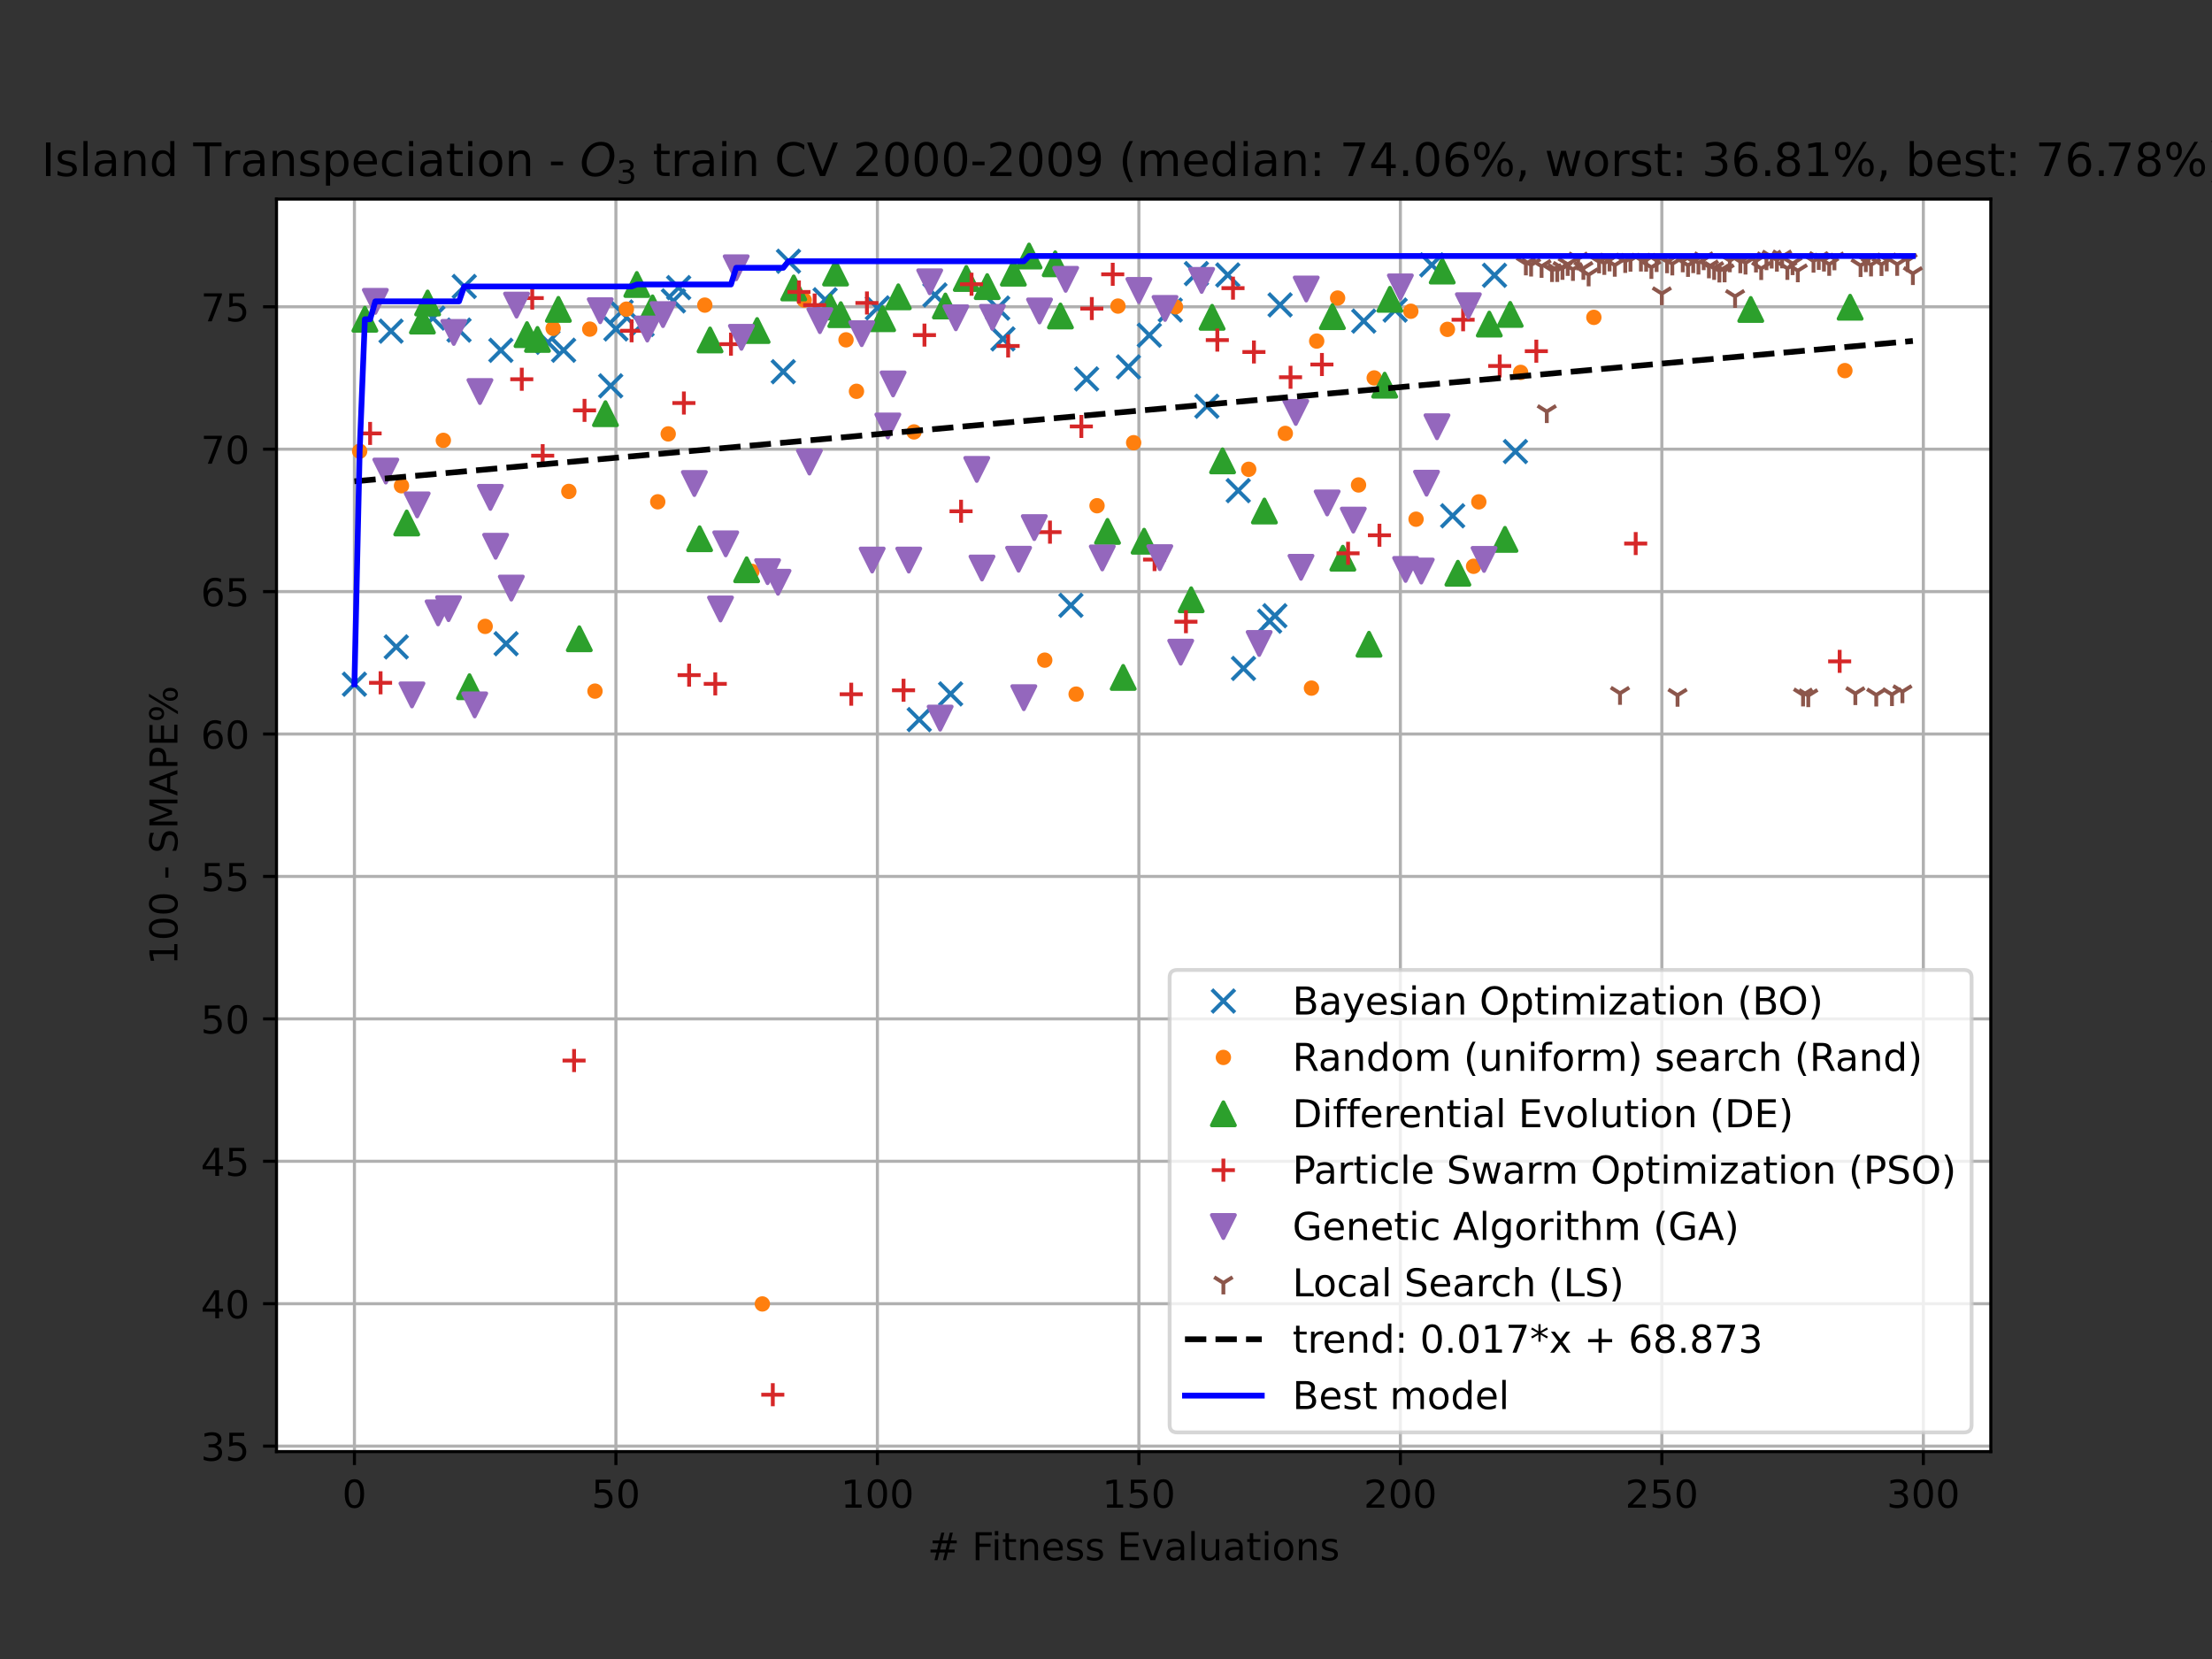 <?xml version="1.0" encoding="utf-8" standalone="no"?>
<!DOCTYPE svg PUBLIC "-//W3C//DTD SVG 1.1//EN"
  "http://www.w3.org/Graphics/SVG/1.1/DTD/svg11.dtd">
<!-- Created with matplotlib (https://matplotlib.org/) -->
<svg height="432pt" version="1.1" viewBox="0 0 576 432" width="576pt" xmlns="http://www.w3.org/2000/svg" xmlns:xlink="http://www.w3.org/1999/xlink">
 <rect x="0" y="0" width="576" height="432" fill="#333333" stroke="none"/>
 <defs>
  <style type="text/css">*{stroke-linecap:butt;stroke-linejoin:round;}</style>
 </defs>
 <g id="figure_1">
  <g id="patch_1">
   <path d="M 0 432 
L 576 432 
L 576 0 
L 0 0 
z
" style="fill:none;"/>
  </g>
  <g id="axes_1">
   <g id="patch_2">
    <path d="M 72 378 
L 518.4 378 
L 518.4 51.84 
L 72 51.84 
z
" style="fill:#ffffff;"/>
   </g>
   <g id="matplotlib.axis_1">
    <g id="xtick_1">
     <g id="line2d_1">
      <path clip-path="url(#p652d7500a0)" d="M 92.291 378 
L 92.291 51.84 
" style="fill:none;stroke:#b0b0b0;stroke-linecap:square;stroke-width:0.8;"/>
     </g>
     <g id="line2d_2">
      <defs>
       <path d="M 0 0 
L 0 3.5 
" id="m3e2c6d62e5" style="stroke:#000000;stroke-width:0.8;"/>
      </defs>
      <g>
       <use style="stroke:#000000;stroke-width:0.8;" x="92.291" xlink:href="#m3e2c6d62e5" y="378"/>
      </g>
     </g>
     <g id="text_1">
      <!-- 0 -->
      <g transform="translate(89.11 392.598)scale(0.1 -0.1)">
       <defs>
        <path d="M 31.781 66.406 
Q 24.172 66.406 20.328 58.906 
Q 16.5 51.422 16.5 36.375 
Q 16.5 21.391 20.328 13.891 
Q 24.172 6.391 31.781 6.391 
Q 39.453 6.391 43.281 13.891 
Q 47.125 21.391 47.125 36.375 
Q 47.125 51.422 43.281 58.906 
Q 39.453 66.406 31.781 66.406 
z
M 31.781 74.219 
Q 44.047 74.219 50.516 64.516 
Q 56.984 54.828 56.984 36.375 
Q 56.984 17.969 50.516 8.266 
Q 44.047 -1.422 31.781 -1.422 
Q 19.531 -1.422 13.062 8.266 
Q 6.594 17.969 6.594 36.375 
Q 6.594 54.828 13.062 64.516 
Q 19.531 74.219 31.781 74.219 
z
" id="DejaVuSans-48"/>
       </defs>
       <use xlink:href="#DejaVuSans-48"/>
      </g>
     </g>
    </g>
    <g id="xtick_2">
     <g id="line2d_3">
      <path clip-path="url(#p652d7500a0)" d="M 160.381 378 
L 160.381 51.84 
" style="fill:none;stroke:#b0b0b0;stroke-linecap:square;stroke-width:0.8;"/>
     </g>
     <g id="line2d_4">
      <g>
       <use style="stroke:#000000;stroke-width:0.8;" x="160.381" xlink:href="#m3e2c6d62e5" y="378"/>
      </g>
     </g>
     <g id="text_2">
      <!-- 50 -->
      <g transform="translate(154.019 392.598)scale(0.1 -0.1)">
       <defs>
        <path d="M 10.797 72.906 
L 49.516 72.906 
L 49.516 64.594 
L 19.828 64.594 
L 19.828 46.734 
Q 21.969 47.469 24.109 47.828 
Q 26.266 48.188 28.422 48.188 
Q 40.625 48.188 47.75 41.5 
Q 54.891 34.812 54.891 23.391 
Q 54.891 11.625 47.562 5.094 
Q 40.234 -1.422 26.906 -1.422 
Q 22.312 -1.422 17.547 -0.641 
Q 12.797 0.141 7.719 1.703 
L 7.719 11.625 
Q 12.109 9.234 16.797 8.062 
Q 21.484 6.891 26.703 6.891 
Q 35.156 6.891 40.078 11.328 
Q 45.016 15.766 45.016 23.391 
Q 45.016 31 40.078 35.438 
Q 35.156 39.891 26.703 39.891 
Q 22.75 39.891 18.812 39.016 
Q 14.891 38.141 10.797 36.281 
z
" id="DejaVuSans-53"/>
       </defs>
       <use xlink:href="#DejaVuSans-53"/>
       <use x="63.623" xlink:href="#DejaVuSans-48"/>
      </g>
     </g>
    </g>
    <g id="xtick_3">
     <g id="line2d_5">
      <path clip-path="url(#p652d7500a0)" d="M 228.472 378 
L 228.472 51.84 
" style="fill:none;stroke:#b0b0b0;stroke-linecap:square;stroke-width:0.8;"/>
     </g>
     <g id="line2d_6">
      <g>
       <use style="stroke:#000000;stroke-width:0.8;" x="228.472" xlink:href="#m3e2c6d62e5" y="378"/>
      </g>
     </g>
     <g id="text_3">
      <!-- 100 -->
      <g transform="translate(218.928 392.598)scale(0.1 -0.1)">
       <defs>
        <path d="M 12.406 8.297 
L 28.516 8.297 
L 28.516 63.922 
L 10.984 60.406 
L 10.984 69.391 
L 28.422 72.906 
L 38.281 72.906 
L 38.281 8.297 
L 54.391 8.297 
L 54.391 0 
L 12.406 0 
z
" id="DejaVuSans-49"/>
       </defs>
       <use xlink:href="#DejaVuSans-49"/>
       <use x="63.623" xlink:href="#DejaVuSans-48"/>
       <use x="127.246" xlink:href="#DejaVuSans-48"/>
      </g>
     </g>
    </g>
    <g id="xtick_4">
     <g id="line2d_7">
      <path clip-path="url(#p652d7500a0)" d="M 296.562 378 
L 296.562 51.84 
" style="fill:none;stroke:#b0b0b0;stroke-linecap:square;stroke-width:0.8;"/>
     </g>
     <g id="line2d_8">
      <g>
       <use style="stroke:#000000;stroke-width:0.8;" x="296.562" xlink:href="#m3e2c6d62e5" y="378"/>
      </g>
     </g>
     <g id="text_4">
      <!-- 150 -->
      <g transform="translate(287.018 392.598)scale(0.1 -0.1)">
       <use xlink:href="#DejaVuSans-49"/>
       <use x="63.623" xlink:href="#DejaVuSans-53"/>
       <use x="127.246" xlink:href="#DejaVuSans-48"/>
      </g>
     </g>
    </g>
    <g id="xtick_5">
     <g id="line2d_9">
      <path clip-path="url(#p652d7500a0)" d="M 364.652 378 
L 364.652 51.84 
" style="fill:none;stroke:#b0b0b0;stroke-linecap:square;stroke-width:0.8;"/>
     </g>
     <g id="line2d_10">
      <g>
       <use style="stroke:#000000;stroke-width:0.8;" x="364.652" xlink:href="#m3e2c6d62e5" y="378"/>
      </g>
     </g>
     <g id="text_5">
      <!-- 200 -->
      <g transform="translate(355.108 392.598)scale(0.1 -0.1)">
       <defs>
        <path d="M 19.188 8.297 
L 53.609 8.297 
L 53.609 0 
L 7.328 0 
L 7.328 8.297 
Q 12.938 14.109 22.625 23.891 
Q 32.328 33.688 34.812 36.531 
Q 39.547 41.844 41.422 45.531 
Q 43.312 49.219 43.312 52.781 
Q 43.312 58.594 39.234 62.25 
Q 35.156 65.922 28.609 65.922 
Q 23.969 65.922 18.812 64.312 
Q 13.672 62.703 7.812 59.422 
L 7.812 69.391 
Q 13.766 71.781 18.938 73 
Q 24.125 74.219 28.422 74.219 
Q 39.75 74.219 46.484 68.547 
Q 53.219 62.891 53.219 53.422 
Q 53.219 48.922 51.531 44.891 
Q 49.859 40.875 45.406 35.406 
Q 44.188 33.984 37.641 27.219 
Q 31.109 20.453 19.188 8.297 
z
" id="DejaVuSans-50"/>
       </defs>
       <use xlink:href="#DejaVuSans-50"/>
       <use x="63.623" xlink:href="#DejaVuSans-48"/>
       <use x="127.246" xlink:href="#DejaVuSans-48"/>
      </g>
     </g>
    </g>
    <g id="xtick_6">
     <g id="line2d_11">
      <path clip-path="url(#p652d7500a0)" d="M 432.742 378 
L 432.742 51.84 
" style="fill:none;stroke:#b0b0b0;stroke-linecap:square;stroke-width:0.8;"/>
     </g>
     <g id="line2d_12">
      <g>
       <use style="stroke:#000000;stroke-width:0.8;" x="432.742" xlink:href="#m3e2c6d62e5" y="378"/>
      </g>
     </g>
     <g id="text_6">
      <!-- 250 -->
      <g transform="translate(423.199 392.598)scale(0.1 -0.1)">
       <use xlink:href="#DejaVuSans-50"/>
       <use x="63.623" xlink:href="#DejaVuSans-53"/>
       <use x="127.246" xlink:href="#DejaVuSans-48"/>
      </g>
     </g>
    </g>
    <g id="xtick_7">
     <g id="line2d_13">
      <path clip-path="url(#p652d7500a0)" d="M 500.833 378 
L 500.833 51.84 
" style="fill:none;stroke:#b0b0b0;stroke-linecap:square;stroke-width:0.8;"/>
     </g>
     <g id="line2d_14">
      <g>
       <use style="stroke:#000000;stroke-width:0.8;" x="500.833" xlink:href="#m3e2c6d62e5" y="378"/>
      </g>
     </g>
     <g id="text_7">
      <!-- 300 -->
      <g transform="translate(491.289 392.598)scale(0.1 -0.1)">
       <defs>
        <path d="M 40.578 39.312 
Q 47.656 37.797 51.625 33 
Q 55.609 28.219 55.609 21.188 
Q 55.609 10.406 48.188 4.484 
Q 40.766 -1.422 27.094 -1.422 
Q 22.516 -1.422 17.656 -0.516 
Q 12.797 0.391 7.625 2.203 
L 7.625 11.719 
Q 11.719 9.328 16.594 8.109 
Q 21.484 6.891 26.812 6.891 
Q 36.078 6.891 40.938 10.547 
Q 45.797 14.203 45.797 21.188 
Q 45.797 27.641 41.281 31.266 
Q 36.766 34.906 28.719 34.906 
L 20.219 34.906 
L 20.219 43.016 
L 29.109 43.016 
Q 36.375 43.016 40.234 45.922 
Q 44.094 48.828 44.094 54.297 
Q 44.094 59.906 40.109 62.906 
Q 36.141 65.922 28.719 65.922 
Q 24.656 65.922 20.016 65.031 
Q 15.375 64.156 9.812 62.312 
L 9.812 71.094 
Q 15.438 72.656 20.344 73.438 
Q 25.25 74.219 29.594 74.219 
Q 40.828 74.219 47.359 69.109 
Q 53.906 64.016 53.906 55.328 
Q 53.906 49.266 50.438 45.094 
Q 46.969 40.922 40.578 39.312 
z
" id="DejaVuSans-51"/>
       </defs>
       <use xlink:href="#DejaVuSans-51"/>
       <use x="63.623" xlink:href="#DejaVuSans-48"/>
       <use x="127.246" xlink:href="#DejaVuSans-48"/>
      </g>
     </g>
    </g>
    <g id="text_8">
     <!-- # Fitness Evaluations -->
     <g transform="translate(241.528 406.277)scale(0.1 -0.1)">
      <defs>
       <path d="M 51.125 44 
L 36.922 44 
L 32.812 27.688 
L 47.125 27.688 
z
M 43.797 71.781 
L 38.719 51.516 
L 52.984 51.516 
L 58.109 71.781 
L 65.922 71.781 
L 60.891 51.516 
L 76.125 51.516 
L 76.125 44 
L 58.984 44 
L 54.984 27.688 
L 70.516 27.688 
L 70.516 20.219 
L 53.078 20.219 
L 48 0 
L 40.188 0 
L 45.219 20.219 
L 30.906 20.219 
L 25.875 0 
L 18.016 0 
L 23.094 20.219 
L 7.719 20.219 
L 7.719 27.688 
L 24.906 27.688 
L 29 44 
L 13.281 44 
L 13.281 51.516 
L 30.906 51.516 
L 35.891 71.781 
z
" id="DejaVuSans-35"/>
       <path id="DejaVuSans-32"/>
       <path d="M 9.812 72.906 
L 51.703 72.906 
L 51.703 64.594 
L 19.672 64.594 
L 19.672 43.109 
L 48.578 43.109 
L 48.578 34.812 
L 19.672 34.812 
L 19.672 0 
L 9.812 0 
z
" id="DejaVuSans-70"/>
       <path d="M 9.422 54.688 
L 18.406 54.688 
L 18.406 0 
L 9.422 0 
z
M 9.422 75.984 
L 18.406 75.984 
L 18.406 64.594 
L 9.422 64.594 
z
" id="DejaVuSans-105"/>
       <path d="M 18.312 70.219 
L 18.312 54.688 
L 36.812 54.688 
L 36.812 47.703 
L 18.312 47.703 
L 18.312 18.016 
Q 18.312 11.328 20.141 9.422 
Q 21.969 7.516 27.594 7.516 
L 36.812 7.516 
L 36.812 0 
L 27.594 0 
Q 17.188 0 13.234 3.875 
Q 9.281 7.766 9.281 18.016 
L 9.281 47.703 
L 2.688 47.703 
L 2.688 54.688 
L 9.281 54.688 
L 9.281 70.219 
z
" id="DejaVuSans-116"/>
       <path d="M 54.891 33.016 
L 54.891 0 
L 45.906 0 
L 45.906 32.719 
Q 45.906 40.484 42.875 44.328 
Q 39.844 48.188 33.797 48.188 
Q 26.516 48.188 22.312 43.547 
Q 18.109 38.922 18.109 30.906 
L 18.109 0 
L 9.078 0 
L 9.078 54.688 
L 18.109 54.688 
L 18.109 46.188 
Q 21.344 51.125 25.703 53.562 
Q 30.078 56 35.797 56 
Q 45.219 56 50.047 50.172 
Q 54.891 44.344 54.891 33.016 
z
" id="DejaVuSans-110"/>
       <path d="M 56.203 29.594 
L 56.203 25.203 
L 14.891 25.203 
Q 15.484 15.922 20.484 11.062 
Q 25.484 6.203 34.422 6.203 
Q 39.594 6.203 44.453 7.469 
Q 49.312 8.734 54.109 11.281 
L 54.109 2.781 
Q 49.266 0.734 44.188 -0.344 
Q 39.109 -1.422 33.891 -1.422 
Q 20.797 -1.422 13.156 6.188 
Q 5.516 13.812 5.516 26.812 
Q 5.516 40.234 12.766 48.109 
Q 20.016 56 32.328 56 
Q 43.359 56 49.781 48.891 
Q 56.203 41.797 56.203 29.594 
z
M 47.219 32.234 
Q 47.125 39.594 43.094 43.984 
Q 39.062 48.391 32.422 48.391 
Q 24.906 48.391 20.391 44.141 
Q 15.875 39.891 15.188 32.172 
z
" id="DejaVuSans-101"/>
       <path d="M 44.281 53.078 
L 44.281 44.578 
Q 40.484 46.531 36.375 47.5 
Q 32.281 48.484 27.875 48.484 
Q 21.188 48.484 17.844 46.438 
Q 14.5 44.391 14.5 40.281 
Q 14.5 37.156 16.891 35.375 
Q 19.281 33.594 26.516 31.984 
L 29.594 31.297 
Q 39.156 29.25 43.188 25.516 
Q 47.219 21.781 47.219 15.094 
Q 47.219 7.469 41.188 3.016 
Q 35.156 -1.422 24.609 -1.422 
Q 20.219 -1.422 15.453 -0.562 
Q 10.688 0.297 5.422 2 
L 5.422 11.281 
Q 10.406 8.688 15.234 7.391 
Q 20.062 6.109 24.812 6.109 
Q 31.156 6.109 34.562 8.281 
Q 37.984 10.453 37.984 14.406 
Q 37.984 18.062 35.516 20.016 
Q 33.062 21.969 24.703 23.781 
L 21.578 24.516 
Q 13.234 26.266 9.516 29.906 
Q 5.812 33.547 5.812 39.891 
Q 5.812 47.609 11.281 51.797 
Q 16.75 56 26.812 56 
Q 31.781 56 36.172 55.266 
Q 40.578 54.547 44.281 53.078 
z
" id="DejaVuSans-115"/>
       <path d="M 9.812 72.906 
L 55.906 72.906 
L 55.906 64.594 
L 19.672 64.594 
L 19.672 43.016 
L 54.391 43.016 
L 54.391 34.719 
L 19.672 34.719 
L 19.672 8.297 
L 56.781 8.297 
L 56.781 0 
L 9.812 0 
z
" id="DejaVuSans-69"/>
       <path d="M 2.984 54.688 
L 12.5 54.688 
L 29.594 8.797 
L 46.688 54.688 
L 56.203 54.688 
L 35.688 0 
L 23.484 0 
z
" id="DejaVuSans-118"/>
       <path d="M 34.281 27.484 
Q 23.391 27.484 19.188 25 
Q 14.984 22.516 14.984 16.5 
Q 14.984 11.719 18.141 8.906 
Q 21.297 6.109 26.703 6.109 
Q 34.188 6.109 38.703 11.406 
Q 43.219 16.703 43.219 25.484 
L 43.219 27.484 
z
M 52.203 31.203 
L 52.203 0 
L 43.219 0 
L 43.219 8.297 
Q 40.141 3.328 35.547 0.953 
Q 30.953 -1.422 24.312 -1.422 
Q 15.922 -1.422 10.953 3.297 
Q 6 8.016 6 15.922 
Q 6 25.141 12.172 29.828 
Q 18.359 34.516 30.609 34.516 
L 43.219 34.516 
L 43.219 35.406 
Q 43.219 41.609 39.141 45 
Q 35.062 48.391 27.688 48.391 
Q 23 48.391 18.547 47.266 
Q 14.109 46.141 10.016 43.891 
L 10.016 52.203 
Q 14.938 54.109 19.578 55.047 
Q 24.219 56 28.609 56 
Q 40.484 56 46.344 49.844 
Q 52.203 43.703 52.203 31.203 
z
" id="DejaVuSans-97"/>
       <path d="M 9.422 75.984 
L 18.406 75.984 
L 18.406 0 
L 9.422 0 
z
" id="DejaVuSans-108"/>
       <path d="M 8.5 21.578 
L 8.5 54.688 
L 17.484 54.688 
L 17.484 21.922 
Q 17.484 14.156 20.5 10.266 
Q 23.531 6.391 29.594 6.391 
Q 36.859 6.391 41.078 11.031 
Q 45.312 15.672 45.312 23.688 
L 45.312 54.688 
L 54.297 54.688 
L 54.297 0 
L 45.312 0 
L 45.312 8.406 
Q 42.047 3.422 37.719 1 
Q 33.406 -1.422 27.688 -1.422 
Q 18.266 -1.422 13.375 4.438 
Q 8.5 10.297 8.5 21.578 
z
M 31.109 56 
z
" id="DejaVuSans-117"/>
       <path d="M 30.609 48.391 
Q 23.391 48.391 19.188 42.75 
Q 14.984 37.109 14.984 27.297 
Q 14.984 17.484 19.156 11.844 
Q 23.344 6.203 30.609 6.203 
Q 37.797 6.203 41.984 11.859 
Q 46.188 17.531 46.188 27.297 
Q 46.188 37.016 41.984 42.703 
Q 37.797 48.391 30.609 48.391 
z
M 30.609 56 
Q 42.328 56 49.016 48.375 
Q 55.719 40.766 55.719 27.297 
Q 55.719 13.875 49.016 6.219 
Q 42.328 -1.422 30.609 -1.422 
Q 18.844 -1.422 12.172 6.219 
Q 5.516 13.875 5.516 27.297 
Q 5.516 40.766 12.172 48.375 
Q 18.844 56 30.609 56 
z
" id="DejaVuSans-111"/>
      </defs>
      <use xlink:href="#DejaVuSans-35"/>
      <use x="83.789" xlink:href="#DejaVuSans-32"/>
      <use x="115.576" xlink:href="#DejaVuSans-70"/>
      <use x="165.846" xlink:href="#DejaVuSans-105"/>
      <use x="193.629" xlink:href="#DejaVuSans-116"/>
      <use x="232.838" xlink:href="#DejaVuSans-110"/>
      <use x="296.217" xlink:href="#DejaVuSans-101"/>
      <use x="357.74" xlink:href="#DejaVuSans-115"/>
      <use x="409.84" xlink:href="#DejaVuSans-115"/>
      <use x="461.939" xlink:href="#DejaVuSans-32"/>
      <use x="493.727" xlink:href="#DejaVuSans-69"/>
      <use x="556.91" xlink:href="#DejaVuSans-118"/>
      <use x="616.09" xlink:href="#DejaVuSans-97"/>
      <use x="677.369" xlink:href="#DejaVuSans-108"/>
      <use x="705.152" xlink:href="#DejaVuSans-117"/>
      <use x="768.531" xlink:href="#DejaVuSans-97"/>
      <use x="829.811" xlink:href="#DejaVuSans-116"/>
      <use x="869.02" xlink:href="#DejaVuSans-105"/>
      <use x="896.803" xlink:href="#DejaVuSans-111"/>
      <use x="957.984" xlink:href="#DejaVuSans-110"/>
      <use x="1021.363" xlink:href="#DejaVuSans-115"/>
     </g>
    </g>
   </g>
   <g id="matplotlib.axis_2">
    <g id="ytick_1">
     <g id="line2d_15">
      <path clip-path="url(#p652d7500a0)" d="M 72 376.569 
L 518.4 376.569 
" style="fill:none;stroke:#b0b0b0;stroke-linecap:square;stroke-width:0.8;"/>
     </g>
     <g id="line2d_16">
      <defs>
       <path d="M 0 0 
L -3.5 0 
" id="m08f44f5129" style="stroke:#000000;stroke-width:0.8;"/>
      </defs>
      <g>
       <use style="stroke:#000000;stroke-width:0.8;" x="72" xlink:href="#m08f44f5129" y="376.569"/>
      </g>
     </g>
     <g id="text_9">
      <!-- 35 -->
      <g transform="translate(52.275 380.368)scale(0.1 -0.1)">
       <use xlink:href="#DejaVuSans-51"/>
       <use x="63.623" xlink:href="#DejaVuSans-53"/>
      </g>
     </g>
    </g>
    <g id="ytick_2">
     <g id="line2d_17">
      <path clip-path="url(#p652d7500a0)" d="M 72 339.483 
L 518.4 339.483 
" style="fill:none;stroke:#b0b0b0;stroke-linecap:square;stroke-width:0.8;"/>
     </g>
     <g id="line2d_18">
      <g>
       <use style="stroke:#000000;stroke-width:0.8;" x="72" xlink:href="#m08f44f5129" y="339.483"/>
      </g>
     </g>
     <g id="text_10">
      <!-- 40 -->
      <g transform="translate(52.275 343.282)scale(0.1 -0.1)">
       <defs>
        <path d="M 37.797 64.312 
L 12.891 25.391 
L 37.797 25.391 
z
M 35.203 72.906 
L 47.609 72.906 
L 47.609 25.391 
L 58.016 25.391 
L 58.016 17.188 
L 47.609 17.188 
L 47.609 0 
L 37.797 0 
L 37.797 17.188 
L 4.891 17.188 
L 4.891 26.703 
z
" id="DejaVuSans-52"/>
       </defs>
       <use xlink:href="#DejaVuSans-52"/>
       <use x="63.623" xlink:href="#DejaVuSans-48"/>
      </g>
     </g>
    </g>
    <g id="ytick_3">
     <g id="line2d_19">
      <path clip-path="url(#p652d7500a0)" d="M 72 302.397 
L 518.4 302.397 
" style="fill:none;stroke:#b0b0b0;stroke-linecap:square;stroke-width:0.8;"/>
     </g>
     <g id="line2d_20">
      <g>
       <use style="stroke:#000000;stroke-width:0.8;" x="72" xlink:href="#m08f44f5129" y="302.397"/>
      </g>
     </g>
     <g id="text_11">
      <!-- 45 -->
      <g transform="translate(52.275 306.196)scale(0.1 -0.1)">
       <use xlink:href="#DejaVuSans-52"/>
       <use x="63.623" xlink:href="#DejaVuSans-53"/>
      </g>
     </g>
    </g>
    <g id="ytick_4">
     <g id="line2d_21">
      <path clip-path="url(#p652d7500a0)" d="M 72 265.311 
L 518.4 265.311 
" style="fill:none;stroke:#b0b0b0;stroke-linecap:square;stroke-width:0.8;"/>
     </g>
     <g id="line2d_22">
      <g>
       <use style="stroke:#000000;stroke-width:0.8;" x="72" xlink:href="#m08f44f5129" y="265.311"/>
      </g>
     </g>
     <g id="text_12">
      <!-- 50 -->
      <g transform="translate(52.275 269.11)scale(0.1 -0.1)">
       <use xlink:href="#DejaVuSans-53"/>
       <use x="63.623" xlink:href="#DejaVuSans-48"/>
      </g>
     </g>
    </g>
    <g id="ytick_5">
     <g id="line2d_23">
      <path clip-path="url(#p652d7500a0)" d="M 72 228.225 
L 518.4 228.225 
" style="fill:none;stroke:#b0b0b0;stroke-linecap:square;stroke-width:0.8;"/>
     </g>
     <g id="line2d_24">
      <g>
       <use style="stroke:#000000;stroke-width:0.8;" x="72" xlink:href="#m08f44f5129" y="228.225"/>
      </g>
     </g>
     <g id="text_13">
      <!-- 55 -->
      <g transform="translate(52.275 232.024)scale(0.1 -0.1)">
       <use xlink:href="#DejaVuSans-53"/>
       <use x="63.623" xlink:href="#DejaVuSans-53"/>
      </g>
     </g>
    </g>
    <g id="ytick_6">
     <g id="line2d_25">
      <path clip-path="url(#p652d7500a0)" d="M 72 191.139 
L 518.4 191.139 
" style="fill:none;stroke:#b0b0b0;stroke-linecap:square;stroke-width:0.8;"/>
     </g>
     <g id="line2d_26">
      <g>
       <use style="stroke:#000000;stroke-width:0.8;" x="72" xlink:href="#m08f44f5129" y="191.139"/>
      </g>
     </g>
     <g id="text_14">
      <!-- 60 -->
      <g transform="translate(52.275 194.938)scale(0.1 -0.1)">
       <defs>
        <path d="M 33.016 40.375 
Q 26.375 40.375 22.484 35.828 
Q 18.609 31.297 18.609 23.391 
Q 18.609 15.531 22.484 10.953 
Q 26.375 6.391 33.016 6.391 
Q 39.656 6.391 43.531 10.953 
Q 47.406 15.531 47.406 23.391 
Q 47.406 31.297 43.531 35.828 
Q 39.656 40.375 33.016 40.375 
z
M 52.594 71.297 
L 52.594 62.312 
Q 48.875 64.062 45.094 64.984 
Q 41.312 65.922 37.594 65.922 
Q 27.828 65.922 22.672 59.328 
Q 17.531 52.734 16.797 39.406 
Q 19.672 43.656 24.016 45.922 
Q 28.375 48.188 33.594 48.188 
Q 44.578 48.188 50.953 41.516 
Q 57.328 34.859 57.328 23.391 
Q 57.328 12.156 50.688 5.359 
Q 44.047 -1.422 33.016 -1.422 
Q 20.359 -1.422 13.672 8.266 
Q 6.984 17.969 6.984 36.375 
Q 6.984 53.656 15.188 63.938 
Q 23.391 74.219 37.203 74.219 
Q 40.922 74.219 44.703 73.484 
Q 48.484 72.75 52.594 71.297 
z
" id="DejaVuSans-54"/>
       </defs>
       <use xlink:href="#DejaVuSans-54"/>
       <use x="63.623" xlink:href="#DejaVuSans-48"/>
      </g>
     </g>
    </g>
    <g id="ytick_7">
     <g id="line2d_27">
      <path clip-path="url(#p652d7500a0)" d="M 72 154.053 
L 518.4 154.053 
" style="fill:none;stroke:#b0b0b0;stroke-linecap:square;stroke-width:0.8;"/>
     </g>
     <g id="line2d_28">
      <g>
       <use style="stroke:#000000;stroke-width:0.8;" x="72" xlink:href="#m08f44f5129" y="154.053"/>
      </g>
     </g>
     <g id="text_15">
      <!-- 65 -->
      <g transform="translate(52.275 157.852)scale(0.1 -0.1)">
       <use xlink:href="#DejaVuSans-54"/>
       <use x="63.623" xlink:href="#DejaVuSans-53"/>
      </g>
     </g>
    </g>
    <g id="ytick_8">
     <g id="line2d_29">
      <path clip-path="url(#p652d7500a0)" d="M 72 116.966 
L 518.4 116.966 
" style="fill:none;stroke:#b0b0b0;stroke-linecap:square;stroke-width:0.8;"/>
     </g>
     <g id="line2d_30">
      <g>
       <use style="stroke:#000000;stroke-width:0.8;" x="72" xlink:href="#m08f44f5129" y="116.966"/>
      </g>
     </g>
     <g id="text_16">
      <!-- 70 -->
      <g transform="translate(52.275 120.766)scale(0.1 -0.1)">
       <defs>
        <path d="M 8.203 72.906 
L 55.078 72.906 
L 55.078 68.703 
L 28.609 0 
L 18.312 0 
L 43.219 64.594 
L 8.203 64.594 
z
" id="DejaVuSans-55"/>
       </defs>
       <use xlink:href="#DejaVuSans-55"/>
       <use x="63.623" xlink:href="#DejaVuSans-48"/>
      </g>
     </g>
    </g>
    <g id="ytick_9">
     <g id="line2d_31">
      <path clip-path="url(#p652d7500a0)" d="M 72 79.88 
L 518.4 79.88 
" style="fill:none;stroke:#b0b0b0;stroke-linecap:square;stroke-width:0.8;"/>
     </g>
     <g id="line2d_32">
      <g>
       <use style="stroke:#000000;stroke-width:0.8;" x="72" xlink:href="#m08f44f5129" y="79.88"/>
      </g>
     </g>
     <g id="text_17">
      <!-- 75 -->
      <g transform="translate(52.275 83.68)scale(0.1 -0.1)">
       <use xlink:href="#DejaVuSans-55"/>
       <use x="63.623" xlink:href="#DejaVuSans-53"/>
      </g>
     </g>
    </g>
    <g id="text_18">
     <!-- 100 - SMAPE% -->
     <g transform="translate(46.195 251.279)rotate(-90)scale(0.1 -0.1)">
      <defs>
       <path d="M 4.891 31.391 
L 31.203 31.391 
L 31.203 23.391 
L 4.891 23.391 
z
" id="DejaVuSans-45"/>
       <path d="M 53.516 70.516 
L 53.516 60.891 
Q 47.906 63.578 42.922 64.891 
Q 37.938 66.219 33.297 66.219 
Q 25.25 66.219 20.875 63.094 
Q 16.5 59.969 16.5 54.203 
Q 16.5 49.359 19.406 46.891 
Q 22.312 44.438 30.422 42.922 
L 36.375 41.703 
Q 47.406 39.594 52.656 34.297 
Q 57.906 29 57.906 20.125 
Q 57.906 9.516 50.797 4.047 
Q 43.703 -1.422 29.984 -1.422 
Q 24.812 -1.422 18.969 -0.25 
Q 13.141 0.922 6.891 3.219 
L 6.891 13.375 
Q 12.891 10.016 18.656 8.297 
Q 24.422 6.594 29.984 6.594 
Q 38.422 6.594 43.016 9.906 
Q 47.609 13.234 47.609 19.391 
Q 47.609 24.75 44.312 27.781 
Q 41.016 30.812 33.5 32.328 
L 27.484 33.5 
Q 16.453 35.688 11.516 40.375 
Q 6.594 45.062 6.594 53.422 
Q 6.594 63.094 13.406 68.656 
Q 20.219 74.219 32.172 74.219 
Q 37.312 74.219 42.625 73.281 
Q 47.953 72.359 53.516 70.516 
z
" id="DejaVuSans-83"/>
       <path d="M 9.812 72.906 
L 24.516 72.906 
L 43.109 23.297 
L 61.812 72.906 
L 76.516 72.906 
L 76.516 0 
L 66.891 0 
L 66.891 64.016 
L 48.094 14.016 
L 38.188 14.016 
L 19.391 64.016 
L 19.391 0 
L 9.812 0 
z
" id="DejaVuSans-77"/>
       <path d="M 34.188 63.188 
L 20.797 26.906 
L 47.609 26.906 
z
M 28.609 72.906 
L 39.797 72.906 
L 67.578 0 
L 57.328 0 
L 50.688 18.703 
L 17.828 18.703 
L 11.188 0 
L 0.781 0 
z
" id="DejaVuSans-65"/>
       <path d="M 19.672 64.797 
L 19.672 37.406 
L 32.078 37.406 
Q 38.969 37.406 42.719 40.969 
Q 46.484 44.531 46.484 51.125 
Q 46.484 57.672 42.719 61.234 
Q 38.969 64.797 32.078 64.797 
z
M 9.812 72.906 
L 32.078 72.906 
Q 44.344 72.906 50.609 67.359 
Q 56.891 61.812 56.891 51.125 
Q 56.891 40.328 50.609 34.812 
Q 44.344 29.297 32.078 29.297 
L 19.672 29.297 
L 19.672 0 
L 9.812 0 
z
" id="DejaVuSans-80"/>
       <path d="M 72.703 32.078 
Q 68.453 32.078 66.031 28.469 
Q 63.625 24.859 63.625 18.406 
Q 63.625 12.062 66.031 8.422 
Q 68.453 4.781 72.703 4.781 
Q 76.859 4.781 79.266 8.422 
Q 81.688 12.062 81.688 18.406 
Q 81.688 24.812 79.266 28.438 
Q 76.859 32.078 72.703 32.078 
z
M 72.703 38.281 
Q 80.422 38.281 84.953 32.906 
Q 89.5 27.547 89.5 18.406 
Q 89.5 9.281 84.938 3.922 
Q 80.375 -1.422 72.703 -1.422 
Q 64.891 -1.422 60.344 3.922 
Q 55.812 9.281 55.812 18.406 
Q 55.812 27.594 60.375 32.938 
Q 64.938 38.281 72.703 38.281 
z
M 22.312 68.016 
Q 18.109 68.016 15.688 64.375 
Q 13.281 60.75 13.281 54.391 
Q 13.281 47.953 15.672 44.328 
Q 18.062 40.719 22.312 40.719 
Q 26.562 40.719 28.969 44.328 
Q 31.391 47.953 31.391 54.391 
Q 31.391 60.688 28.953 64.344 
Q 26.516 68.016 22.312 68.016 
z
M 66.406 74.219 
L 74.219 74.219 
L 28.609 -1.422 
L 20.797 -1.422 
z
M 22.312 74.219 
Q 30.031 74.219 34.609 68.875 
Q 39.203 63.531 39.203 54.391 
Q 39.203 45.172 34.641 39.844 
Q 30.078 34.516 22.312 34.516 
Q 14.547 34.516 10.031 39.859 
Q 5.516 45.219 5.516 54.391 
Q 5.516 63.484 10.047 68.844 
Q 14.594 74.219 22.312 74.219 
z
" id="DejaVuSans-37"/>
      </defs>
      <use xlink:href="#DejaVuSans-49"/>
      <use x="63.623" xlink:href="#DejaVuSans-48"/>
      <use x="127.246" xlink:href="#DejaVuSans-48"/>
      <use x="190.869" xlink:href="#DejaVuSans-32"/>
      <use x="222.656" xlink:href="#DejaVuSans-45"/>
      <use x="258.74" xlink:href="#DejaVuSans-32"/>
      <use x="290.527" xlink:href="#DejaVuSans-83"/>
      <use x="354.004" xlink:href="#DejaVuSans-77"/>
      <use x="440.283" xlink:href="#DejaVuSans-65"/>
      <use x="508.691" xlink:href="#DejaVuSans-80"/>
      <use x="568.994" xlink:href="#DejaVuSans-69"/>
      <use x="632.178" xlink:href="#DejaVuSans-37"/>
     </g>
    </g>
   </g>
   <g id="line2d_33">
    <defs>
     <path d="M -3 3 
L 3 -3 
M -3 -3 
L 3 3 
" id="m9b5d0b89da" style="stroke:#1f77b4;"/>
    </defs>
    <g clip-path="url(#p652d7500a0)">
     <use style="fill:#1f77b4;stroke:#1f77b4;" x="92.291" xlink:href="#m9b5d0b89da" y="178.169"/>
     <use style="fill:#1f77b4;stroke:#1f77b4;" x="101.824" xlink:href="#m9b5d0b89da" y="86.228"/>
     <use style="fill:#1f77b4;stroke:#1f77b4;" x="103.185" xlink:href="#m9b5d0b89da" y="168.457"/>
     <use style="fill:#1f77b4;stroke:#1f77b4;" x="112.718" xlink:href="#m9b5d0b89da" y="82.816"/>
     <use style="fill:#1f77b4;stroke:#1f77b4;" x="119.527" xlink:href="#m9b5d0b89da" y="85.959"/>
     <use style="fill:#1f77b4;stroke:#1f77b4;" x="120.889" xlink:href="#m9b5d0b89da" y="74.598"/>
     <use style="fill:#1f77b4;stroke:#1f77b4;" x="130.421" xlink:href="#m9b5d0b89da" y="91.22"/>
     <use style="fill:#1f77b4;stroke:#1f77b4;" x="131.783" xlink:href="#m9b5d0b89da" y="167.621"/>
     <use style="fill:#1f77b4;stroke:#1f77b4;" x="142.678" xlink:href="#m9b5d0b89da" y="89.135"/>
     <use style="fill:#1f77b4;stroke:#1f77b4;" x="146.763" xlink:href="#m9b5d0b89da" y="91.201"/>
     <use style="fill:#1f77b4;stroke:#1f77b4;" x="159.019" xlink:href="#m9b5d0b89da" y="100.475"/>
     <use style="fill:#1f77b4;stroke:#1f77b4;" x="160.381" xlink:href="#m9b5d0b89da" y="85.652"/>
     <use style="fill:#1f77b4;stroke:#1f77b4;" x="161.743" xlink:href="#m9b5d0b89da" y="81.241"/>
     <use style="fill:#1f77b4;stroke:#1f77b4;" x="167.19" xlink:href="#m9b5d0b89da" y="84.483"/>
     <use style="fill:#1f77b4;stroke:#1f77b4;" x="175.361" xlink:href="#m9b5d0b89da" y="78.349"/>
     <use style="fill:#1f77b4;stroke:#1f77b4;" x="176.723" xlink:href="#m9b5d0b89da" y="74.896"/>
     <use style="fill:#1f77b4;stroke:#1f77b4;" x="203.959" xlink:href="#m9b5d0b89da" y="96.796"/>
     <use style="fill:#1f77b4;stroke:#1f77b4;" x="205.321" xlink:href="#m9b5d0b89da" y="68.031"/>
     <use style="fill:#1f77b4;stroke:#1f77b4;" x="214.853" xlink:href="#m9b5d0b89da" y="78.058"/>
     <use style="fill:#1f77b4;stroke:#1f77b4;" x="228.472" xlink:href="#m9b5d0b89da" y="80.172"/>
     <use style="fill:#1f77b4;stroke:#1f77b4;" x="239.366" xlink:href="#m9b5d0b89da" y="187.382"/>
     <use style="fill:#1f77b4;stroke:#1f77b4;" x="243.451" xlink:href="#m9b5d0b89da" y="76.816"/>
     <use style="fill:#1f77b4;stroke:#1f77b4;" x="247.537" xlink:href="#m9b5d0b89da" y="180.688"/>
     <use style="fill:#1f77b4;stroke:#1f77b4;" x="259.793" xlink:href="#m9b5d0b89da" y="80.232"/>
     <use style="fill:#1f77b4;stroke:#1f77b4;" x="261.155" xlink:href="#m9b5d0b89da" y="88.254"/>
     <use style="fill:#1f77b4;stroke:#1f77b4;" x="278.858" xlink:href="#m9b5d0b89da" y="157.622"/>
     <use style="fill:#1f77b4;stroke:#1f77b4;" x="282.944" xlink:href="#m9b5d0b89da" y="98.67"/>
     <use style="fill:#1f77b4;stroke:#1f77b4;" x="293.838" xlink:href="#m9b5d0b89da" y="95.545"/>
     <use style="fill:#1f77b4;stroke:#1f77b4;" x="299.285" xlink:href="#m9b5d0b89da" y="87.284"/>
     <use style="fill:#1f77b4;stroke:#1f77b4;" x="304.733" xlink:href="#m9b5d0b89da" y="80.736"/>
     <use style="fill:#1f77b4;stroke:#1f77b4;" x="311.542" xlink:href="#m9b5d0b89da" y="71.242"/>
     <use style="fill:#1f77b4;stroke:#1f77b4;" x="314.265" xlink:href="#m9b5d0b89da" y="105.781"/>
     <use style="fill:#1f77b4;stroke:#1f77b4;" x="319.713" xlink:href="#m9b5d0b89da" y="71.594"/>
     <use style="fill:#1f77b4;stroke:#1f77b4;" x="322.436" xlink:href="#m9b5d0b89da" y="127.761"/>
     <use style="fill:#1f77b4;stroke:#1f77b4;" x="323.798" xlink:href="#m9b5d0b89da" y="174.058"/>
     <use style="fill:#1f77b4;stroke:#1f77b4;" x="330.607" xlink:href="#m9b5d0b89da" y="161.754"/>
     <use style="fill:#1f77b4;stroke:#1f77b4;" x="331.969" xlink:href="#m9b5d0b89da" y="160.334"/>
     <use style="fill:#1f77b4;stroke:#1f77b4;" x="333.331" xlink:href="#m9b5d0b89da" y="79.391"/>
     <use style="fill:#1f77b4;stroke:#1f77b4;" x="355.119" xlink:href="#m9b5d0b89da" y="83.614"/>
     <use style="fill:#1f77b4;stroke:#1f77b4;" x="363.29" xlink:href="#m9b5d0b89da" y="80.745"/>
     <use style="fill:#1f77b4;stroke:#1f77b4;" x="372.823" xlink:href="#m9b5d0b89da" y="68.977"/>
     <use style="fill:#1f77b4;stroke:#1f77b4;" x="378.27" xlink:href="#m9b5d0b89da" y="134.311"/>
     <use style="fill:#1f77b4;stroke:#1f77b4;" x="389.165" xlink:href="#m9b5d0b89da" y="71.687"/>
     <use style="fill:#1f77b4;stroke:#1f77b4;" x="394.612" xlink:href="#m9b5d0b89da" y="117.583"/>
    </g>
   </g>
   <g id="line2d_34">
    <defs>
     <path d="M 0 1.5 
C 0.398 1.5 0.779 1.342 1.061 1.061 
C 1.342 0.779 1.5 0.398 1.5 0 
C 1.5 -0.398 1.342 -0.779 1.061 -1.061 
C 0.779 -1.342 0.398 -1.5 0 -1.5 
C -0.398 -1.5 -0.779 -1.342 -1.061 -1.061 
C -1.342 -0.779 -1.5 -0.398 -1.5 0 
C -1.5 0.398 -1.342 0.779 -1.061 1.061 
C -0.779 1.342 -0.398 1.5 0 1.5 
z
" id="mbec3aeb553" style="stroke:#ff7f0e;"/>
    </defs>
    <g clip-path="url(#p652d7500a0)">
     <use style="fill:#ff7f0e;stroke:#ff7f0e;" x="93.653" xlink:href="#mbec3aeb553" y="117.496"/>
     <use style="fill:#ff7f0e;stroke:#ff7f0e;" x="104.547" xlink:href="#mbec3aeb553" y="126.491"/>
     <use style="fill:#ff7f0e;stroke:#ff7f0e;" x="115.442" xlink:href="#mbec3aeb553" y="114.669"/>
     <use style="fill:#ff7f0e;stroke:#ff7f0e;" x="126.336" xlink:href="#mbec3aeb553" y="163.11"/>
     <use style="fill:#ff7f0e;stroke:#ff7f0e;" x="144.04" xlink:href="#mbec3aeb553" y="85.498"/>
     <use style="fill:#ff7f0e;stroke:#ff7f0e;" x="148.125" xlink:href="#mbec3aeb553" y="127.967"/>
     <use style="fill:#ff7f0e;stroke:#ff7f0e;" x="153.572" xlink:href="#mbec3aeb553" y="85.704"/>
     <use style="fill:#ff7f0e;stroke:#ff7f0e;" x="154.934" xlink:href="#mbec3aeb553" y="179.965"/>
     <use style="fill:#ff7f0e;stroke:#ff7f0e;" x="163.105" xlink:href="#mbec3aeb553" y="80.501"/>
     <use style="fill:#ff7f0e;stroke:#ff7f0e;" x="171.276" xlink:href="#mbec3aeb553" y="130.668"/>
     <use style="fill:#ff7f0e;stroke:#ff7f0e;" x="173.999" xlink:href="#mbec3aeb553" y="112.986"/>
     <use style="fill:#ff7f0e;stroke:#ff7f0e;" x="183.532" xlink:href="#mbec3aeb553" y="79.452"/>
     <use style="fill:#ff7f0e;stroke:#ff7f0e;" x="195.788" xlink:href="#mbec3aeb553" y="148.781"/>
     <use style="fill:#ff7f0e;stroke:#ff7f0e;" x="198.512" xlink:href="#mbec3aeb553" y="339.544"/>
     <use style="fill:#ff7f0e;stroke:#ff7f0e;" x="209.406" xlink:href="#mbec3aeb553" y="78.142"/>
     <use style="fill:#ff7f0e;stroke:#ff7f0e;" x="220.301" xlink:href="#mbec3aeb553" y="88.495"/>
     <use style="fill:#ff7f0e;stroke:#ff7f0e;" x="223.024" xlink:href="#mbec3aeb553" y="101.892"/>
     <use style="fill:#ff7f0e;stroke:#ff7f0e;" x="238.004" xlink:href="#mbec3aeb553" y="112.471"/>
     <use style="fill:#ff7f0e;stroke:#ff7f0e;" x="272.049" xlink:href="#mbec3aeb553" y="171.902"/>
     <use style="fill:#ff7f0e;stroke:#ff7f0e;" x="280.22" xlink:href="#mbec3aeb553" y="180.747"/>
     <use style="fill:#ff7f0e;stroke:#ff7f0e;" x="285.667" xlink:href="#mbec3aeb553" y="131.691"/>
     <use style="fill:#ff7f0e;stroke:#ff7f0e;" x="291.115" xlink:href="#mbec3aeb553" y="79.705"/>
     <use style="fill:#ff7f0e;stroke:#ff7f0e;" x="295.2" xlink:href="#mbec3aeb553" y="115.278"/>
     <use style="fill:#ff7f0e;stroke:#ff7f0e;" x="306.094" xlink:href="#mbec3aeb553" y="79.896"/>
     <use style="fill:#ff7f0e;stroke:#ff7f0e;" x="325.16" xlink:href="#mbec3aeb553" y="122.201"/>
     <use style="fill:#ff7f0e;stroke:#ff7f0e;" x="334.692" xlink:href="#mbec3aeb553" y="112.858"/>
     <use style="fill:#ff7f0e;stroke:#ff7f0e;" x="341.501" xlink:href="#mbec3aeb553" y="179.186"/>
     <use style="fill:#ff7f0e;stroke:#ff7f0e;" x="342.863" xlink:href="#mbec3aeb553" y="88.813"/>
     <use style="fill:#ff7f0e;stroke:#ff7f0e;" x="348.31" xlink:href="#mbec3aeb553" y="77.615"/>
     <use style="fill:#ff7f0e;stroke:#ff7f0e;" x="353.758" xlink:href="#mbec3aeb553" y="126.283"/>
     <use style="fill:#ff7f0e;stroke:#ff7f0e;" x="357.843" xlink:href="#mbec3aeb553" y="98.413"/>
     <use style="fill:#ff7f0e;stroke:#ff7f0e;" x="367.376" xlink:href="#mbec3aeb553" y="81.046"/>
     <use style="fill:#ff7f0e;stroke:#ff7f0e;" x="368.738" xlink:href="#mbec3aeb553" y="135.198"/>
     <use style="fill:#ff7f0e;stroke:#ff7f0e;" x="376.908" xlink:href="#mbec3aeb553" y="85.764"/>
     <use style="fill:#ff7f0e;stroke:#ff7f0e;" x="383.717" xlink:href="#mbec3aeb553" y="147.462"/>
     <use style="fill:#ff7f0e;stroke:#ff7f0e;" x="385.079" xlink:href="#mbec3aeb553" y="130.683"/>
     <use style="fill:#ff7f0e;stroke:#ff7f0e;" x="395.974" xlink:href="#mbec3aeb553" y="96.967"/>
     <use style="fill:#ff7f0e;stroke:#ff7f0e;" x="415.039" xlink:href="#mbec3aeb553" y="82.645"/>
     <use style="fill:#ff7f0e;stroke:#ff7f0e;" x="480.406" xlink:href="#mbec3aeb553" y="96.506"/>
    </g>
   </g>
   <g id="line2d_35">
    <defs>
     <path d="M 0 -3 
L -3 3 
L 3 3 
z
" id="m58435c272f" style="stroke:#2ca02c;stroke-linejoin:miter;"/>
    </defs>
    <g clip-path="url(#p652d7500a0)">
     <use style="fill:#2ca02c;stroke:#2ca02c;stroke-linejoin:miter;" x="95.015" xlink:href="#m58435c272f" y="83.127"/>
     <use style="fill:#2ca02c;stroke:#2ca02c;stroke-linejoin:miter;" x="105.909" xlink:href="#m58435c272f" y="136.181"/>
     <use style="fill:#2ca02c;stroke:#2ca02c;stroke-linejoin:miter;" x="109.994" xlink:href="#m58435c272f" y="83.607"/>
     <use style="fill:#2ca02c;stroke:#2ca02c;stroke-linejoin:miter;" x="111.356" xlink:href="#m58435c272f" y="78.901"/>
     <use style="fill:#2ca02c;stroke:#2ca02c;stroke-linejoin:miter;" x="122.251" xlink:href="#m58435c272f" y="178.815"/>
     <use style="fill:#2ca02c;stroke:#2ca02c;stroke-linejoin:miter;" x="137.231" xlink:href="#m58435c272f" y="87.137"/>
     <use style="fill:#2ca02c;stroke:#2ca02c;stroke-linejoin:miter;" x="139.954" xlink:href="#m58435c272f" y="88.383"/>
     <use style="fill:#2ca02c;stroke:#2ca02c;stroke-linejoin:miter;" x="145.401" xlink:href="#m58435c272f" y="80.566"/>
     <use style="fill:#2ca02c;stroke:#2ca02c;stroke-linejoin:miter;" x="150.849" xlink:href="#m58435c272f" y="166.33"/>
     <use style="fill:#2ca02c;stroke:#2ca02c;stroke-linejoin:miter;" x="157.658" xlink:href="#m58435c272f" y="107.723"/>
     <use style="fill:#2ca02c;stroke:#2ca02c;stroke-linejoin:miter;" x="165.828" xlink:href="#m58435c272f" y="74.076"/>
     <use style="fill:#2ca02c;stroke:#2ca02c;stroke-linejoin:miter;" x="169.914" xlink:href="#m58435c272f" y="80.169"/>
     <use style="fill:#2ca02c;stroke:#2ca02c;stroke-linejoin:miter;" x="182.17" xlink:href="#m58435c272f" y="140.287"/>
     <use style="fill:#2ca02c;stroke:#2ca02c;stroke-linejoin:miter;" x="184.894" xlink:href="#m58435c272f" y="88.524"/>
     <use style="fill:#2ca02c;stroke:#2ca02c;stroke-linejoin:miter;" x="194.426" xlink:href="#m58435c272f" y="148.367"/>
     <use style="fill:#2ca02c;stroke:#2ca02c;stroke-linejoin:miter;" x="197.15" xlink:href="#m58435c272f" y="86.067"/>
     <use style="fill:#2ca02c;stroke:#2ca02c;stroke-linejoin:miter;" x="206.683" xlink:href="#m58435c272f" y="74.98"/>
     <use style="fill:#2ca02c;stroke:#2ca02c;stroke-linejoin:miter;" x="216.215" xlink:href="#m58435c272f" y="79.948"/>
     <use style="fill:#2ca02c;stroke:#2ca02c;stroke-linejoin:miter;" x="217.577" xlink:href="#m58435c272f" y="71.096"/>
     <use style="fill:#2ca02c;stroke:#2ca02c;stroke-linejoin:miter;" x="218.939" xlink:href="#m58435c272f" y="81.938"/>
     <use style="fill:#2ca02c;stroke:#2ca02c;stroke-linejoin:miter;" x="229.833" xlink:href="#m58435c272f" y="82.996"/>
     <use style="fill:#2ca02c;stroke:#2ca02c;stroke-linejoin:miter;" x="233.919" xlink:href="#m58435c272f" y="77.29"/>
     <use style="fill:#2ca02c;stroke:#2ca02c;stroke-linejoin:miter;" x="246.175" xlink:href="#m58435c272f" y="79.681"/>
     <use style="fill:#2ca02c;stroke:#2ca02c;stroke-linejoin:miter;" x="251.622" xlink:href="#m58435c272f" y="72.516"/>
     <use style="fill:#2ca02c;stroke:#2ca02c;stroke-linejoin:miter;" x="257.069" xlink:href="#m58435c272f" y="74.632"/>
     <use style="fill:#2ca02c;stroke:#2ca02c;stroke-linejoin:miter;" x="263.878" xlink:href="#m58435c272f" y="71.14"/>
     <use style="fill:#2ca02c;stroke:#2ca02c;stroke-linejoin:miter;" x="267.964" xlink:href="#m58435c272f" y="66.665"/>
     <use style="fill:#2ca02c;stroke:#2ca02c;stroke-linejoin:miter;" x="274.773" xlink:href="#m58435c272f" y="68.688"/>
     <use style="fill:#2ca02c;stroke:#2ca02c;stroke-linejoin:miter;" x="276.135" xlink:href="#m58435c272f" y="82.28"/>
     <use style="fill:#2ca02c;stroke:#2ca02c;stroke-linejoin:miter;" x="288.391" xlink:href="#m58435c272f" y="138.377"/>
     <use style="fill:#2ca02c;stroke:#2ca02c;stroke-linejoin:miter;" x="292.476" xlink:href="#m58435c272f" y="176.395"/>
     <use style="fill:#2ca02c;stroke:#2ca02c;stroke-linejoin:miter;" x="297.924" xlink:href="#m58435c272f" y="140.935"/>
     <use style="fill:#2ca02c;stroke:#2ca02c;stroke-linejoin:miter;" x="310.18" xlink:href="#m58435c272f" y="156.181"/>
     <use style="fill:#2ca02c;stroke:#2ca02c;stroke-linejoin:miter;" x="315.627" xlink:href="#m58435c272f" y="82.627"/>
     <use style="fill:#2ca02c;stroke:#2ca02c;stroke-linejoin:miter;" x="318.351" xlink:href="#m58435c272f" y="120.006"/>
     <use style="fill:#2ca02c;stroke:#2ca02c;stroke-linejoin:miter;" x="329.245" xlink:href="#m58435c272f" y="133.072"/>
     <use style="fill:#2ca02c;stroke:#2ca02c;stroke-linejoin:miter;" x="346.949" xlink:href="#m58435c272f" y="82.454"/>
     <use style="fill:#2ca02c;stroke:#2ca02c;stroke-linejoin:miter;" x="349.672" xlink:href="#m58435c272f" y="145.354"/>
     <use style="fill:#2ca02c;stroke:#2ca02c;stroke-linejoin:miter;" x="356.481" xlink:href="#m58435c272f" y="167.759"/>
     <use style="fill:#2ca02c;stroke:#2ca02c;stroke-linejoin:miter;" x="360.567" xlink:href="#m58435c272f" y="100.299"/>
     <use style="fill:#2ca02c;stroke:#2ca02c;stroke-linejoin:miter;" x="361.928" xlink:href="#m58435c272f" y="77.944"/>
     <use style="fill:#2ca02c;stroke:#2ca02c;stroke-linejoin:miter;" x="375.547" xlink:href="#m58435c272f" y="70.579"/>
     <use style="fill:#2ca02c;stroke:#2ca02c;stroke-linejoin:miter;" x="379.632" xlink:href="#m58435c272f" y="149.27"/>
     <use style="fill:#2ca02c;stroke:#2ca02c;stroke-linejoin:miter;" x="387.803" xlink:href="#m58435c272f" y="84.39"/>
     <use style="fill:#2ca02c;stroke:#2ca02c;stroke-linejoin:miter;" x="391.888" xlink:href="#m58435c272f" y="140.45"/>
     <use style="fill:#2ca02c;stroke:#2ca02c;stroke-linejoin:miter;" x="393.25" xlink:href="#m58435c272f" y="81.868"/>
     <use style="fill:#2ca02c;stroke:#2ca02c;stroke-linejoin:miter;" x="455.893" xlink:href="#m58435c272f" y="80.585"/>
     <use style="fill:#2ca02c;stroke:#2ca02c;stroke-linejoin:miter;" x="481.767" xlink:href="#m58435c272f" y="80"/>
    </g>
   </g>
   <g id="line2d_36">
    <defs>
     <path d="M -3 0 
L 3 0 
M 0 3 
L 0 -3 
" id="mf9c76457ee" style="stroke:#d62728;"/>
    </defs>
    <g clip-path="url(#p652d7500a0)">
     <use style="fill:#d62728;stroke:#d62728;" x="96.376" xlink:href="#mf9c76457ee" y="112.864"/>
     <use style="fill:#d62728;stroke:#d62728;" x="99.1" xlink:href="#mf9c76457ee" y="177.799"/>
     <use style="fill:#d62728;stroke:#d62728;" x="135.869" xlink:href="#mf9c76457ee" y="98.753"/>
     <use style="fill:#d62728;stroke:#d62728;" x="138.592" xlink:href="#mf9c76457ee" y="77.616"/>
     <use style="fill:#d62728;stroke:#d62728;" x="141.316" xlink:href="#mf9c76457ee" y="118.659"/>
     <use style="fill:#d62728;stroke:#d62728;" x="149.487" xlink:href="#mf9c76457ee" y="276.167"/>
     <use style="fill:#d62728;stroke:#d62728;" x="152.21" xlink:href="#mf9c76457ee" y="106.86"/>
     <use style="fill:#d62728;stroke:#d62728;" x="164.467" xlink:href="#mf9c76457ee" y="86.139"/>
     <use style="fill:#d62728;stroke:#d62728;" x="178.085" xlink:href="#mf9c76457ee" y="104.948"/>
     <use style="fill:#d62728;stroke:#d62728;" x="179.446" xlink:href="#mf9c76457ee" y="175.809"/>
     <use style="fill:#d62728;stroke:#d62728;" x="186.256" xlink:href="#mf9c76457ee" y="178.082"/>
     <use style="fill:#d62728;stroke:#d62728;" x="190.341" xlink:href="#mf9c76457ee" y="89.62"/>
     <use style="fill:#d62728;stroke:#d62728;" x="201.235" xlink:href="#mf9c76457ee" y="363.175"/>
     <use style="fill:#d62728;stroke:#d62728;" x="208.044" xlink:href="#mf9c76457ee" y="76.033"/>
     <use style="fill:#d62728;stroke:#d62728;" x="212.13" xlink:href="#mf9c76457ee" y="79.429"/>
     <use style="fill:#d62728;stroke:#d62728;" x="221.662" xlink:href="#mf9c76457ee" y="180.773"/>
     <use style="fill:#d62728;stroke:#d62728;" x="225.748" xlink:href="#mf9c76457ee" y="78.894"/>
     <use style="fill:#d62728;stroke:#d62728;" x="235.281" xlink:href="#mf9c76457ee" y="179.743"/>
     <use style="fill:#d62728;stroke:#d62728;" x="240.728" xlink:href="#mf9c76457ee" y="87.26"/>
     <use style="fill:#d62728;stroke:#d62728;" x="250.26" xlink:href="#mf9c76457ee" y="133.128"/>
     <use style="fill:#d62728;stroke:#d62728;" x="252.984" xlink:href="#mf9c76457ee" y="74.009"/>
     <use style="fill:#d62728;stroke:#d62728;" x="262.517" xlink:href="#mf9c76457ee" y="90.09"/>
     <use style="fill:#d62728;stroke:#d62728;" x="273.411" xlink:href="#mf9c76457ee" y="138.569"/>
     <use style="fill:#d62728;stroke:#d62728;" x="281.582" xlink:href="#mf9c76457ee" y="111.05"/>
     <use style="fill:#d62728;stroke:#d62728;" x="284.306" xlink:href="#mf9c76457ee" y="80.351"/>
     <use style="fill:#d62728;stroke:#d62728;" x="289.753" xlink:href="#mf9c76457ee" y="71.435"/>
     <use style="fill:#d62728;stroke:#d62728;" x="300.647" xlink:href="#mf9c76457ee" y="145.71"/>
     <use style="fill:#d62728;stroke:#d62728;" x="308.818" xlink:href="#mf9c76457ee" y="161.895"/>
     <use style="fill:#d62728;stroke:#d62728;" x="316.989" xlink:href="#mf9c76457ee" y="88.554"/>
     <use style="fill:#d62728;stroke:#d62728;" x="321.074" xlink:href="#mf9c76457ee" y="75.033"/>
     <use style="fill:#d62728;stroke:#d62728;" x="326.522" xlink:href="#mf9c76457ee" y="91.655"/>
     <use style="fill:#d62728;stroke:#d62728;" x="336.054" xlink:href="#mf9c76457ee" y="98.241"/>
     <use style="fill:#d62728;stroke:#d62728;" x="344.225" xlink:href="#mf9c76457ee" y="94.92"/>
     <use style="fill:#d62728;stroke:#d62728;" x="351.034" xlink:href="#mf9c76457ee" y="144.084"/>
     <use style="fill:#d62728;stroke:#d62728;" x="359.205" xlink:href="#mf9c76457ee" y="139.379"/>
     <use style="fill:#d62728;stroke:#d62728;" x="380.994" xlink:href="#mf9c76457ee" y="83.256"/>
     <use style="fill:#d62728;stroke:#d62728;" x="390.526" xlink:href="#mf9c76457ee" y="95.295"/>
     <use style="fill:#d62728;stroke:#d62728;" x="400.059" xlink:href="#mf9c76457ee" y="91.449"/>
     <use style="fill:#d62728;stroke:#d62728;" x="425.933" xlink:href="#mf9c76457ee" y="141.542"/>
     <use style="fill:#d62728;stroke:#d62728;" x="479.044" xlink:href="#mf9c76457ee" y="172.218"/>
    </g>
   </g>
   <g id="line2d_37">
    <defs>
     <path d="M -0 3 
L 3 -3 
L -3 -3 
z
" id="mdfc9112c04" style="stroke:#9467bd;stroke-linejoin:miter;"/>
    </defs>
    <g clip-path="url(#p652d7500a0)">
     <use style="fill:#9467bd;stroke:#9467bd;stroke-linejoin:miter;" x="97.738" xlink:href="#mdfc9112c04" y="78.478"/>
     <use style="fill:#9467bd;stroke:#9467bd;stroke-linejoin:miter;" x="100.462" xlink:href="#mdfc9112c04" y="122.664"/>
     <use style="fill:#9467bd;stroke:#9467bd;stroke-linejoin:miter;" x="107.271" xlink:href="#mdfc9112c04" y="180.958"/>
     <use style="fill:#9467bd;stroke:#9467bd;stroke-linejoin:miter;" x="108.633" xlink:href="#mdfc9112c04" y="131.478"/>
     <use style="fill:#9467bd;stroke:#9467bd;stroke-linejoin:miter;" x="114.08" xlink:href="#mdfc9112c04" y="159.592"/>
     <use style="fill:#9467bd;stroke:#9467bd;stroke-linejoin:miter;" x="116.803" xlink:href="#mdfc9112c04" y="158.498"/>
     <use style="fill:#9467bd;stroke:#9467bd;stroke-linejoin:miter;" x="118.165" xlink:href="#mdfc9112c04" y="86.571"/>
     <use style="fill:#9467bd;stroke:#9467bd;stroke-linejoin:miter;" x="123.612" xlink:href="#mdfc9112c04" y="183.555"/>
     <use style="fill:#9467bd;stroke:#9467bd;stroke-linejoin:miter;" x="124.974" xlink:href="#mdfc9112c04" y="101.958"/>
     <use style="fill:#9467bd;stroke:#9467bd;stroke-linejoin:miter;" x="127.698" xlink:href="#mdfc9112c04" y="129.517"/>
     <use style="fill:#9467bd;stroke:#9467bd;stroke-linejoin:miter;" x="129.06" xlink:href="#mdfc9112c04" y="142.25"/>
     <use style="fill:#9467bd;stroke:#9467bd;stroke-linejoin:miter;" x="133.145" xlink:href="#mdfc9112c04" y="153.133"/>
     <use style="fill:#9467bd;stroke:#9467bd;stroke-linejoin:miter;" x="134.507" xlink:href="#mdfc9112c04" y="79.449"/>
     <use style="fill:#9467bd;stroke:#9467bd;stroke-linejoin:miter;" x="156.296" xlink:href="#mdfc9112c04" y="80.915"/>
     <use style="fill:#9467bd;stroke:#9467bd;stroke-linejoin:miter;" x="168.552" xlink:href="#mdfc9112c04" y="85.684"/>
     <use style="fill:#9467bd;stroke:#9467bd;stroke-linejoin:miter;" x="172.637" xlink:href="#mdfc9112c04" y="81.924"/>
     <use style="fill:#9467bd;stroke:#9467bd;stroke-linejoin:miter;" x="180.808" xlink:href="#mdfc9112c04" y="125.91"/>
     <use style="fill:#9467bd;stroke:#9467bd;stroke-linejoin:miter;" x="187.617" xlink:href="#mdfc9112c04" y="158.581"/>
     <use style="fill:#9467bd;stroke:#9467bd;stroke-linejoin:miter;" x="188.979" xlink:href="#mdfc9112c04" y="141.615"/>
     <use style="fill:#9467bd;stroke:#9467bd;stroke-linejoin:miter;" x="191.703" xlink:href="#mdfc9112c04" y="69.734"/>
     <use style="fill:#9467bd;stroke:#9467bd;stroke-linejoin:miter;" x="193.065" xlink:href="#mdfc9112c04" y="87.838"/>
     <use style="fill:#9467bd;stroke:#9467bd;stroke-linejoin:miter;" x="199.874" xlink:href="#mdfc9112c04" y="148.853"/>
     <use style="fill:#9467bd;stroke:#9467bd;stroke-linejoin:miter;" x="202.597" xlink:href="#mdfc9112c04" y="151.624"/>
     <use style="fill:#9467bd;stroke:#9467bd;stroke-linejoin:miter;" x="210.768" xlink:href="#mdfc9112c04" y="120.319"/>
     <use style="fill:#9467bd;stroke:#9467bd;stroke-linejoin:miter;" x="213.492" xlink:href="#mdfc9112c04" y="83.498"/>
     <use style="fill:#9467bd;stroke:#9467bd;stroke-linejoin:miter;" x="224.386" xlink:href="#mdfc9112c04" y="86.885"/>
     <use style="fill:#9467bd;stroke:#9467bd;stroke-linejoin:miter;" x="227.11" xlink:href="#mdfc9112c04" y="145.837"/>
     <use style="fill:#9467bd;stroke:#9467bd;stroke-linejoin:miter;" x="231.195" xlink:href="#mdfc9112c04" y="110.929"/>
     <use style="fill:#9467bd;stroke:#9467bd;stroke-linejoin:miter;" x="232.557" xlink:href="#mdfc9112c04" y="99.977"/>
     <use style="fill:#9467bd;stroke:#9467bd;stroke-linejoin:miter;" x="236.642" xlink:href="#mdfc9112c04" y="145.843"/>
     <use style="fill:#9467bd;stroke:#9467bd;stroke-linejoin:miter;" x="242.09" xlink:href="#mdfc9112c04" y="73.385"/>
     <use style="fill:#9467bd;stroke:#9467bd;stroke-linejoin:miter;" x="244.813" xlink:href="#mdfc9112c04" y="186.995"/>
     <use style="fill:#9467bd;stroke:#9467bd;stroke-linejoin:miter;" x="248.899" xlink:href="#mdfc9112c04" y="82.753"/>
     <use style="fill:#9467bd;stroke:#9467bd;stroke-linejoin:miter;" x="254.346" xlink:href="#mdfc9112c04" y="122.235"/>
     <use style="fill:#9467bd;stroke:#9467bd;stroke-linejoin:miter;" x="255.708" xlink:href="#mdfc9112c04" y="147.908"/>
     <use style="fill:#9467bd;stroke:#9467bd;stroke-linejoin:miter;" x="258.431" xlink:href="#mdfc9112c04" y="82.644"/>
     <use style="fill:#9467bd;stroke:#9467bd;stroke-linejoin:miter;" x="265.24" xlink:href="#mdfc9112c04" y="145.621"/>
     <use style="fill:#9467bd;stroke:#9467bd;stroke-linejoin:miter;" x="266.602" xlink:href="#mdfc9112c04" y="181.679"/>
     <use style="fill:#9467bd;stroke:#9467bd;stroke-linejoin:miter;" x="269.326" xlink:href="#mdfc9112c04" y="137.392"/>
     <use style="fill:#9467bd;stroke:#9467bd;stroke-linejoin:miter;" x="270.687" xlink:href="#mdfc9112c04" y="80.975"/>
     <use style="fill:#9467bd;stroke:#9467bd;stroke-linejoin:miter;" x="277.497" xlink:href="#mdfc9112c04" y="72.74"/>
     <use style="fill:#9467bd;stroke:#9467bd;stroke-linejoin:miter;" x="287.029" xlink:href="#mdfc9112c04" y="145.285"/>
     <use style="fill:#9467bd;stroke:#9467bd;stroke-linejoin:miter;" x="296.562" xlink:href="#mdfc9112c04" y="75.636"/>
     <use style="fill:#9467bd;stroke:#9467bd;stroke-linejoin:miter;" x="302.009" xlink:href="#mdfc9112c04" y="145.208"/>
     <use style="fill:#9467bd;stroke:#9467bd;stroke-linejoin:miter;" x="303.371" xlink:href="#mdfc9112c04" y="80.319"/>
     <use style="fill:#9467bd;stroke:#9467bd;stroke-linejoin:miter;" x="307.456" xlink:href="#mdfc9112c04" y="169.824"/>
     <use style="fill:#9467bd;stroke:#9467bd;stroke-linejoin:miter;" x="312.903" xlink:href="#mdfc9112c04" y="73.025"/>
     <use style="fill:#9467bd;stroke:#9467bd;stroke-linejoin:miter;" x="327.883" xlink:href="#mdfc9112c04" y="167.559"/>
     <use style="fill:#9467bd;stroke:#9467bd;stroke-linejoin:miter;" x="337.416" xlink:href="#mdfc9112c04" y="107.401"/>
     <use style="fill:#9467bd;stroke:#9467bd;stroke-linejoin:miter;" x="338.778" xlink:href="#mdfc9112c04" y="147.725"/>
     <use style="fill:#9467bd;stroke:#9467bd;stroke-linejoin:miter;" x="340.14" xlink:href="#mdfc9112c04" y="75.257"/>
     <use style="fill:#9467bd;stroke:#9467bd;stroke-linejoin:miter;" x="345.587" xlink:href="#mdfc9112c04" y="130.969"/>
     <use style="fill:#9467bd;stroke:#9467bd;stroke-linejoin:miter;" x="352.396" xlink:href="#mdfc9112c04" y="135.441"/>
     <use style="fill:#9467bd;stroke:#9467bd;stroke-linejoin:miter;" x="364.652" xlink:href="#mdfc9112c04" y="74.71"/>
     <use style="fill:#9467bd;stroke:#9467bd;stroke-linejoin:miter;" x="366.014" xlink:href="#mdfc9112c04" y="148.276"/>
     <use style="fill:#9467bd;stroke:#9467bd;stroke-linejoin:miter;" x="370.099" xlink:href="#mdfc9112c04" y="148.703"/>
     <use style="fill:#9467bd;stroke:#9467bd;stroke-linejoin:miter;" x="371.461" xlink:href="#mdfc9112c04" y="125.825"/>
     <use style="fill:#9467bd;stroke:#9467bd;stroke-linejoin:miter;" x="374.185" xlink:href="#mdfc9112c04" y="111.128"/>
     <use style="fill:#9467bd;stroke:#9467bd;stroke-linejoin:miter;" x="382.356" xlink:href="#mdfc9112c04" y="79.611"/>
     <use style="fill:#9467bd;stroke:#9467bd;stroke-linejoin:miter;" x="386.441" xlink:href="#mdfc9112c04" y="145.675"/>
    </g>
   </g>
   <g id="line2d_38">
    <defs>
     <path d="M 0 0 
L 0 3 
M 0 0 
L 2.4 -1.5 
M 0 0 
L -2.4 -1.5 
" id="m96aadece9b" style="stroke:#8c564b;"/>
    </defs>
    <g clip-path="url(#p652d7500a0)">
     <use style="fill:#8c564b;stroke:#8c564b;" x="397.335" xlink:href="#m96aadece9b" y="68.702"/>
     <use style="fill:#8c564b;stroke:#8c564b;" x="398.697" xlink:href="#m96aadece9b" y="69.012"/>
     <use style="fill:#8c564b;stroke:#8c564b;" x="401.421" xlink:href="#m96aadece9b" y="69.346"/>
     <use style="fill:#8c564b;stroke:#8c564b;" x="402.783" xlink:href="#m96aadece9b" y="107.168"/>
     <use style="fill:#8c564b;stroke:#8c564b;" x="404.144" xlink:href="#m96aadece9b" y="70.443"/>
     <use style="fill:#8c564b;stroke:#8c564b;" x="405.506" xlink:href="#m96aadece9b" y="70.418"/>
     <use style="fill:#8c564b;stroke:#8c564b;" x="406.868" xlink:href="#m96aadece9b" y="69.874"/>
     <use style="fill:#8c564b;stroke:#8c564b;" x="408.23" xlink:href="#m96aadece9b" y="68.844"/>
     <use style="fill:#8c564b;stroke:#8c564b;" x="409.592" xlink:href="#m96aadece9b" y="70.15"/>
     <use style="fill:#8c564b;stroke:#8c564b;" x="410.954" xlink:href="#m96aadece9b" y="67.4"/>
     <use style="fill:#8c564b;stroke:#8c564b;" x="412.315" xlink:href="#m96aadece9b" y="69.86"/>
     <use style="fill:#8c564b;stroke:#8c564b;" x="413.677" xlink:href="#m96aadece9b" y="71.554"/>
     <use style="fill:#8c564b;stroke:#8c564b;" x="416.401" xlink:href="#m96aadece9b" y="68.176"/>
     <use style="fill:#8c564b;stroke:#8c564b;" x="417.763" xlink:href="#m96aadece9b" y="68.571"/>
     <use style="fill:#8c564b;stroke:#8c564b;" x="419.124" xlink:href="#m96aadece9b" y="67.679"/>
     <use style="fill:#8c564b;stroke:#8c564b;" x="420.486" xlink:href="#m96aadece9b" y="69.06"/>
     <use style="fill:#8c564b;stroke:#8c564b;" x="421.848" xlink:href="#m96aadece9b" y="180.534"/>
     <use style="fill:#8c564b;stroke:#8c564b;" x="423.21" xlink:href="#m96aadece9b" y="68.077"/>
     <use style="fill:#8c564b;stroke:#8c564b;" x="424.572" xlink:href="#m96aadece9b" y="67.746"/>
     <use style="fill:#8c564b;stroke:#8c564b;" x="427.295" xlink:href="#m96aadece9b" y="67.707"/>
     <use style="fill:#8c564b;stroke:#8c564b;" x="428.657" xlink:href="#m96aadece9b" y="67.748"/>
     <use style="fill:#8c564b;stroke:#8c564b;" x="430.019" xlink:href="#m96aadece9b" y="69.616"/>
     <use style="fill:#8c564b;stroke:#8c564b;" x="431.381" xlink:href="#m96aadece9b" y="67.831"/>
     <use style="fill:#8c564b;stroke:#8c564b;" x="432.742" xlink:href="#m96aadece9b" y="76.457"/>
     <use style="fill:#8c564b;stroke:#8c564b;" x="434.104" xlink:href="#m96aadece9b" y="68.152"/>
     <use style="fill:#8c564b;stroke:#8c564b;" x="435.466" xlink:href="#m96aadece9b" y="68.718"/>
     <use style="fill:#8c564b;stroke:#8c564b;" x="436.828" xlink:href="#m96aadece9b" y="181.031"/>
     <use style="fill:#8c564b;stroke:#8c564b;" x="438.19" xlink:href="#m96aadece9b" y="67.902"/>
     <use style="fill:#8c564b;stroke:#8c564b;" x="439.551" xlink:href="#m96aadece9b" y="69.096"/>
     <use style="fill:#8c564b;stroke:#8c564b;" x="440.913" xlink:href="#m96aadece9b" y="68.115"/>
     <use style="fill:#8c564b;stroke:#8c564b;" x="442.275" xlink:href="#m96aadece9b" y="68.481"/>
     <use style="fill:#8c564b;stroke:#8c564b;" x="443.637" xlink:href="#m96aadece9b" y="67.352"/>
     <use style="fill:#8c564b;stroke:#8c564b;" x="444.999" xlink:href="#m96aadece9b" y="69.465"/>
     <use style="fill:#8c564b;stroke:#8c564b;" x="446.36" xlink:href="#m96aadece9b" y="69.89"/>
     <use style="fill:#8c564b;stroke:#8c564b;" x="447.722" xlink:href="#m96aadece9b" y="70.564"/>
     <use style="fill:#8c564b;stroke:#8c564b;" x="449.084" xlink:href="#m96aadece9b" y="70.512"/>
     <use style="fill:#8c564b;stroke:#8c564b;" x="450.446" xlink:href="#m96aadece9b" y="67.893"/>
     <use style="fill:#8c564b;stroke:#8c564b;" x="451.808" xlink:href="#m96aadece9b" y="77.178"/>
     <use style="fill:#8c564b;stroke:#8c564b;" x="453.169" xlink:href="#m96aadece9b" y="68.15"/>
     <use style="fill:#8c564b;stroke:#8c564b;" x="454.531" xlink:href="#m96aadece9b" y="68.487"/>
     <use style="fill:#8c564b;stroke:#8c564b;" x="457.255" xlink:href="#m96aadece9b" y="67.955"/>
     <use style="fill:#8c564b;stroke:#8c564b;" x="458.617" xlink:href="#m96aadece9b" y="69.914"/>
     <use style="fill:#8c564b;stroke:#8c564b;" x="459.979" xlink:href="#m96aadece9b" y="67.342"/>
     <use style="fill:#8c564b;stroke:#8c564b;" x="461.34" xlink:href="#m96aadece9b" y="66.92"/>
     <use style="fill:#8c564b;stroke:#8c564b;" x="462.702" xlink:href="#m96aadece9b" y="67.727"/>
     <use style="fill:#8c564b;stroke:#8c564b;" x="464.064" xlink:href="#m96aadece9b" y="66.866"/>
     <use style="fill:#8c564b;stroke:#8c564b;" x="465.426" xlink:href="#m96aadece9b" y="69.881"/>
     <use style="fill:#8c564b;stroke:#8c564b;" x="466.788" xlink:href="#m96aadece9b" y="68.645"/>
     <use style="fill:#8c564b;stroke:#8c564b;" x="468.149" xlink:href="#m96aadece9b" y="70.49"/>
     <use style="fill:#8c564b;stroke:#8c564b;" x="469.511" xlink:href="#m96aadece9b" y="180.946"/>
     <use style="fill:#8c564b;stroke:#8c564b;" x="470.873" xlink:href="#m96aadece9b" y="181.142"/>
     <use style="fill:#8c564b;stroke:#8c564b;" x="472.235" xlink:href="#m96aadece9b" y="68"/>
     <use style="fill:#8c564b;stroke:#8c564b;" x="473.597" xlink:href="#m96aadece9b" y="67.285"/>
     <use style="fill:#8c564b;stroke:#8c564b;" x="474.958" xlink:href="#m96aadece9b" y="67.695"/>
     <use style="fill:#8c564b;stroke:#8c564b;" x="476.32" xlink:href="#m96aadece9b" y="68.824"/>
     <use style="fill:#8c564b;stroke:#8c564b;" x="477.682" xlink:href="#m96aadece9b" y="67.385"/>
     <use style="fill:#8c564b;stroke:#8c564b;" x="483.129" xlink:href="#m96aadece9b" y="180.598"/>
     <use style="fill:#8c564b;stroke:#8c564b;" x="484.491" xlink:href="#m96aadece9b" y="69.135"/>
     <use style="fill:#8c564b;stroke:#8c564b;" x="485.853" xlink:href="#m96aadece9b" y="67.863"/>
     <use style="fill:#8c564b;stroke:#8c564b;" x="487.215" xlink:href="#m96aadece9b" y="68.979"/>
     <use style="fill:#8c564b;stroke:#8c564b;" x="488.576" xlink:href="#m96aadece9b" y="180.966"/>
     <use style="fill:#8c564b;stroke:#8c564b;" x="489.938" xlink:href="#m96aadece9b" y="68.87"/>
     <use style="fill:#8c564b;stroke:#8c564b;" x="491.3" xlink:href="#m96aadece9b" y="67.65"/>
     <use style="fill:#8c564b;stroke:#8c564b;" x="492.662" xlink:href="#m96aadece9b" y="180.865"/>
     <use style="fill:#8c564b;stroke:#8c564b;" x="494.024" xlink:href="#m96aadece9b" y="68.825"/>
     <use style="fill:#8c564b;stroke:#8c564b;" x="495.385" xlink:href="#m96aadece9b" y="180.103"/>
     <use style="fill:#8c564b;stroke:#8c564b;" x="496.747" xlink:href="#m96aadece9b" y="67.811"/>
     <use style="fill:#8c564b;stroke:#8c564b;" x="498.109" xlink:href="#m96aadece9b" y="71.214"/>
    </g>
   </g>
   <g id="line2d_39">
    <path clip-path="url(#p652d7500a0)" d="M 92.291 125.329 
L 498.109 88.787 
L 498.109 88.787 
" style="fill:none;stroke:#000000;stroke-dasharray:5.55,2.4;stroke-dashoffset:0;stroke-width:1.5;"/>
   </g>
   <g id="line2d_40">
    <path clip-path="url(#p652d7500a0)" d="M 92.291 178.169 
L 93.653 117.496 
L 95.015 83.127 
L 96.376 83.127 
L 97.738 78.478 
L 119.527 78.478 
L 120.889 74.598 
L 164.467 74.598 
L 165.828 74.076 
L 190.341 74.076 
L 191.703 69.734 
L 203.959 69.734 
L 205.321 68.031 
L 266.602 68.031 
L 267.964 66.665 
L 498.109 66.665 
L 498.109 66.665 
" style="fill:none;stroke:#0000ff;stroke-linecap:square;stroke-width:1.5;"/>
   </g>
   <g id="patch_3">
    <path d="M 72 378 
L 72 51.84 
" style="fill:none;stroke:#000000;stroke-linecap:square;stroke-linejoin:miter;stroke-width:0.8;"/>
   </g>
   <g id="patch_4">
    <path d="M 518.4 378 
L 518.4 51.84 
" style="fill:none;stroke:#000000;stroke-linecap:square;stroke-linejoin:miter;stroke-width:0.8;"/>
   </g>
   <g id="patch_5">
    <path d="M 72 378 
L 518.4 378 
" style="fill:none;stroke:#000000;stroke-linecap:square;stroke-linejoin:miter;stroke-width:0.8;"/>
   </g>
   <g id="patch_6">
    <path d="M 72 51.84 
L 518.4 51.84 
" style="fill:none;stroke:#000000;stroke-linecap:square;stroke-linejoin:miter;stroke-width:0.8;"/>
   </g>
   <g id="text_19">
    <!-- Island Transpeciation - $O_3$ train CV 2000-2009 (median: 74.06%, worst: 36.81%, best: 76.78%) -->
    <g transform="translate(10.8 45.84)scale(0.12 -0.12)">
     <defs>
      <path d="M 9.812 72.906 
L 19.672 72.906 
L 19.672 0 
L 9.812 0 
z
" id="DejaVuSans-73"/>
      <path d="M 45.406 46.391 
L 45.406 75.984 
L 54.391 75.984 
L 54.391 0 
L 45.406 0 
L 45.406 8.203 
Q 42.578 3.328 38.25 0.953 
Q 33.938 -1.422 27.875 -1.422 
Q 17.969 -1.422 11.734 6.484 
Q 5.516 14.406 5.516 27.297 
Q 5.516 40.188 11.734 48.094 
Q 17.969 56 27.875 56 
Q 33.938 56 38.25 53.625 
Q 42.578 51.266 45.406 46.391 
z
M 14.797 27.297 
Q 14.797 17.391 18.875 11.75 
Q 22.953 6.109 30.078 6.109 
Q 37.203 6.109 41.297 11.75 
Q 45.406 17.391 45.406 27.297 
Q 45.406 37.203 41.297 42.844 
Q 37.203 48.484 30.078 48.484 
Q 22.953 48.484 18.875 42.844 
Q 14.797 37.203 14.797 27.297 
z
" id="DejaVuSans-100"/>
      <path d="M -0.297 72.906 
L 61.375 72.906 
L 61.375 64.594 
L 35.5 64.594 
L 35.5 0 
L 25.594 0 
L 25.594 64.594 
L -0.297 64.594 
z
" id="DejaVuSans-84"/>
      <path d="M 41.109 46.297 
Q 39.594 47.172 37.812 47.578 
Q 36.031 48 33.891 48 
Q 26.266 48 22.188 43.047 
Q 18.109 38.094 18.109 28.812 
L 18.109 0 
L 9.078 0 
L 9.078 54.688 
L 18.109 54.688 
L 18.109 46.188 
Q 20.953 51.172 25.484 53.578 
Q 30.031 56 36.531 56 
Q 37.453 56 38.578 55.875 
Q 39.703 55.766 41.062 55.516 
z
" id="DejaVuSans-114"/>
      <path d="M 18.109 8.203 
L 18.109 -20.797 
L 9.078 -20.797 
L 9.078 54.688 
L 18.109 54.688 
L 18.109 46.391 
Q 20.953 51.266 25.266 53.625 
Q 29.594 56 35.594 56 
Q 45.562 56 51.781 48.094 
Q 58.016 40.188 58.016 27.297 
Q 58.016 14.406 51.781 6.484 
Q 45.562 -1.422 35.594 -1.422 
Q 29.594 -1.422 25.266 0.953 
Q 20.953 3.328 18.109 8.203 
z
M 48.688 27.297 
Q 48.688 37.203 44.609 42.844 
Q 40.531 48.484 33.406 48.484 
Q 26.266 48.484 22.188 42.844 
Q 18.109 37.203 18.109 27.297 
Q 18.109 17.391 22.188 11.75 
Q 26.266 6.109 33.406 6.109 
Q 40.531 6.109 44.609 11.75 
Q 48.688 17.391 48.688 27.297 
z
" id="DejaVuSans-112"/>
      <path d="M 48.781 52.594 
L 48.781 44.188 
Q 44.969 46.297 41.141 47.344 
Q 37.312 48.391 33.406 48.391 
Q 24.656 48.391 19.812 42.844 
Q 14.984 37.312 14.984 27.297 
Q 14.984 17.281 19.812 11.734 
Q 24.656 6.203 33.406 6.203 
Q 37.312 6.203 41.141 7.25 
Q 44.969 8.297 48.781 10.406 
L 48.781 2.094 
Q 45.016 0.344 40.984 -0.531 
Q 36.969 -1.422 32.422 -1.422 
Q 20.062 -1.422 12.781 6.344 
Q 5.516 14.109 5.516 27.297 
Q 5.516 40.672 12.859 48.328 
Q 20.219 56 33.016 56 
Q 37.156 56 41.109 55.141 
Q 45.062 54.297 48.781 52.594 
z
" id="DejaVuSans-99"/>
      <path d="M 45.609 66.219 
Q 37.5 66.219 31.297 62.281 
Q 25.094 58.344 20.516 50.297 
Q 17.578 45.172 16.031 39.406 
Q 14.5 33.641 14.5 27.781 
Q 14.5 17.625 19.359 12.109 
Q 24.219 6.594 33.109 6.594 
Q 41.109 6.594 47.375 10.562 
Q 53.656 14.547 58.109 22.406 
Q 61.078 27.688 62.641 33.469 
Q 64.203 39.266 64.203 45.016 
Q 64.203 55.125 59.312 60.672 
Q 54.438 66.219 45.609 66.219 
z
M 32.812 -1.422 
Q 19.391 -1.422 11.688 6.531 
Q 4 14.5 4 28.328 
Q 4 36.234 7 44.484 
Q 10.016 52.734 15.281 59.188 
Q 21.484 66.75 29.094 70.484 
Q 36.719 74.219 45.906 74.219 
Q 59.281 74.219 66.984 66.328 
Q 74.703 58.453 74.703 44.828 
Q 74.703 36.422 71.766 28.312 
Q 68.844 20.219 63.375 13.625 
Q 57.125 6 49.578 2.281 
Q 42.047 -1.422 32.812 -1.422 
z
" id="DejaVuSans-Oblique-79"/>
      <path d="M 64.406 67.281 
L 64.406 56.891 
Q 59.422 61.531 53.781 63.812 
Q 48.141 66.109 41.797 66.109 
Q 29.297 66.109 22.656 58.469 
Q 16.016 50.828 16.016 36.375 
Q 16.016 21.969 22.656 14.328 
Q 29.297 6.688 41.797 6.688 
Q 48.141 6.688 53.781 8.984 
Q 59.422 11.281 64.406 15.922 
L 64.406 5.609 
Q 59.234 2.094 53.438 0.328 
Q 47.656 -1.422 41.219 -1.422 
Q 24.656 -1.422 15.125 8.703 
Q 5.609 18.844 5.609 36.375 
Q 5.609 53.953 15.125 64.078 
Q 24.656 74.219 41.219 74.219 
Q 47.75 74.219 53.531 72.484 
Q 59.328 70.75 64.406 67.281 
z
" id="DejaVuSans-67"/>
      <path d="M 28.609 0 
L 0.781 72.906 
L 11.078 72.906 
L 34.188 11.531 
L 57.328 72.906 
L 67.578 72.906 
L 39.797 0 
z
" id="DejaVuSans-86"/>
      <path d="M 10.984 1.516 
L 10.984 10.5 
Q 14.703 8.734 18.5 7.812 
Q 22.312 6.891 25.984 6.891 
Q 35.75 6.891 40.891 13.453 
Q 46.047 20.016 46.781 33.406 
Q 43.953 29.203 39.594 26.953 
Q 35.25 24.703 29.984 24.703 
Q 19.047 24.703 12.672 31.312 
Q 6.297 37.938 6.297 49.422 
Q 6.297 60.641 12.938 67.422 
Q 19.578 74.219 30.609 74.219 
Q 43.266 74.219 49.922 64.516 
Q 56.594 54.828 56.594 36.375 
Q 56.594 19.141 48.406 8.859 
Q 40.234 -1.422 26.422 -1.422 
Q 22.703 -1.422 18.891 -0.688 
Q 15.094 0.047 10.984 1.516 
z
M 30.609 32.422 
Q 37.25 32.422 41.125 36.953 
Q 45.016 41.5 45.016 49.422 
Q 45.016 57.281 41.125 61.844 
Q 37.25 66.406 30.609 66.406 
Q 23.969 66.406 20.094 61.844 
Q 16.219 57.281 16.219 49.422 
Q 16.219 41.5 20.094 36.953 
Q 23.969 32.422 30.609 32.422 
z
" id="DejaVuSans-57"/>
      <path d="M 31 75.875 
Q 24.469 64.656 21.281 53.656 
Q 18.109 42.672 18.109 31.391 
Q 18.109 20.125 21.312 9.062 
Q 24.516 -2 31 -13.188 
L 23.188 -13.188 
Q 15.875 -1.703 12.234 9.375 
Q 8.594 20.453 8.594 31.391 
Q 8.594 42.281 12.203 53.312 
Q 15.828 64.359 23.188 75.875 
z
" id="DejaVuSans-40"/>
      <path d="M 52 44.188 
Q 55.375 50.25 60.062 53.125 
Q 64.75 56 71.094 56 
Q 79.641 56 84.281 50.016 
Q 88.922 44.047 88.922 33.016 
L 88.922 0 
L 79.891 0 
L 79.891 32.719 
Q 79.891 40.578 77.094 44.375 
Q 74.312 48.188 68.609 48.188 
Q 61.625 48.188 57.562 43.547 
Q 53.516 38.922 53.516 30.906 
L 53.516 0 
L 44.484 0 
L 44.484 32.719 
Q 44.484 40.625 41.703 44.406 
Q 38.922 48.188 33.109 48.188 
Q 26.219 48.188 22.156 43.531 
Q 18.109 38.875 18.109 30.906 
L 18.109 0 
L 9.078 0 
L 9.078 54.688 
L 18.109 54.688 
L 18.109 46.188 
Q 21.188 51.219 25.484 53.609 
Q 29.781 56 35.688 56 
Q 41.656 56 45.828 52.969 
Q 50 49.953 52 44.188 
z
" id="DejaVuSans-109"/>
      <path d="M 11.719 12.406 
L 22.016 12.406 
L 22.016 0 
L 11.719 0 
z
M 11.719 51.703 
L 22.016 51.703 
L 22.016 39.312 
L 11.719 39.312 
z
" id="DejaVuSans-58"/>
      <path d="M 10.688 12.406 
L 21 12.406 
L 21 0 
L 10.688 0 
z
" id="DejaVuSans-46"/>
      <path d="M 11.719 12.406 
L 22.016 12.406 
L 22.016 4 
L 14.016 -11.625 
L 7.719 -11.625 
L 11.719 4 
z
" id="DejaVuSans-44"/>
      <path d="M 4.203 54.688 
L 13.188 54.688 
L 24.422 12.016 
L 35.594 54.688 
L 46.188 54.688 
L 57.422 12.016 
L 68.609 54.688 
L 77.594 54.688 
L 63.281 0 
L 52.688 0 
L 40.922 44.828 
L 29.109 0 
L 18.5 0 
z
" id="DejaVuSans-119"/>
      <path d="M 31.781 34.625 
Q 24.75 34.625 20.719 30.859 
Q 16.703 27.094 16.703 20.516 
Q 16.703 13.922 20.719 10.156 
Q 24.75 6.391 31.781 6.391 
Q 38.812 6.391 42.859 10.172 
Q 46.922 13.969 46.922 20.516 
Q 46.922 27.094 42.891 30.859 
Q 38.875 34.625 31.781 34.625 
z
M 21.922 38.812 
Q 15.578 40.375 12.031 44.719 
Q 8.5 49.078 8.5 55.328 
Q 8.5 64.062 14.719 69.141 
Q 20.953 74.219 31.781 74.219 
Q 42.672 74.219 48.875 69.141 
Q 55.078 64.062 55.078 55.328 
Q 55.078 49.078 51.531 44.719 
Q 48 40.375 41.703 38.812 
Q 48.828 37.156 52.797 32.312 
Q 56.781 27.484 56.781 20.516 
Q 56.781 9.906 50.312 4.234 
Q 43.844 -1.422 31.781 -1.422 
Q 19.734 -1.422 13.25 4.234 
Q 6.781 9.906 6.781 20.516 
Q 6.781 27.484 10.781 32.312 
Q 14.797 37.156 21.922 38.812 
z
M 18.312 54.391 
Q 18.312 48.734 21.844 45.562 
Q 25.391 42.391 31.781 42.391 
Q 38.141 42.391 41.719 45.562 
Q 45.312 48.734 45.312 54.391 
Q 45.312 60.062 41.719 63.234 
Q 38.141 66.406 31.781 66.406 
Q 25.391 66.406 21.844 63.234 
Q 18.312 60.062 18.312 54.391 
z
" id="DejaVuSans-56"/>
      <path d="M 48.688 27.297 
Q 48.688 37.203 44.609 42.844 
Q 40.531 48.484 33.406 48.484 
Q 26.266 48.484 22.188 42.844 
Q 18.109 37.203 18.109 27.297 
Q 18.109 17.391 22.188 11.75 
Q 26.266 6.109 33.406 6.109 
Q 40.531 6.109 44.609 11.75 
Q 48.688 17.391 48.688 27.297 
z
M 18.109 46.391 
Q 20.953 51.266 25.266 53.625 
Q 29.594 56 35.594 56 
Q 45.562 56 51.781 48.094 
Q 58.016 40.188 58.016 27.297 
Q 58.016 14.406 51.781 6.484 
Q 45.562 -1.422 35.594 -1.422 
Q 29.594 -1.422 25.266 0.953 
Q 20.953 3.328 18.109 8.203 
L 18.109 0 
L 9.078 0 
L 9.078 75.984 
L 18.109 75.984 
z
" id="DejaVuSans-98"/>
      <path d="M 8.016 75.875 
L 15.828 75.875 
Q 23.141 64.359 26.781 53.312 
Q 30.422 42.281 30.422 31.391 
Q 30.422 20.453 26.781 9.375 
Q 23.141 -1.703 15.828 -13.188 
L 8.016 -13.188 
Q 14.5 -2 17.703 9.062 
Q 20.906 20.125 20.906 31.391 
Q 20.906 42.672 17.703 53.656 
Q 14.5 64.656 8.016 75.875 
z
" id="DejaVuSans-41"/>
     </defs>
     <use transform="translate(0 0.016)" xlink:href="#DejaVuSans-73"/>
     <use transform="translate(29.492 0.016)" xlink:href="#DejaVuSans-115"/>
     <use transform="translate(81.592 0.016)" xlink:href="#DejaVuSans-108"/>
     <use transform="translate(109.375 0.016)" xlink:href="#DejaVuSans-97"/>
     <use transform="translate(170.654 0.016)" xlink:href="#DejaVuSans-110"/>
     <use transform="translate(234.033 0.016)" xlink:href="#DejaVuSans-100"/>
     <use transform="translate(297.51 0.016)" xlink:href="#DejaVuSans-32"/>
     <use transform="translate(329.297 0.016)" xlink:href="#DejaVuSans-84"/>
     <use transform="translate(390.381 0.016)" xlink:href="#DejaVuSans-114"/>
     <use transform="translate(431.494 0.016)" xlink:href="#DejaVuSans-97"/>
     <use transform="translate(492.773 0.016)" xlink:href="#DejaVuSans-110"/>
     <use transform="translate(556.152 0.016)" xlink:href="#DejaVuSans-115"/>
     <use transform="translate(608.252 0.016)" xlink:href="#DejaVuSans-112"/>
     <use transform="translate(671.729 0.016)" xlink:href="#DejaVuSans-101"/>
     <use transform="translate(733.252 0.016)" xlink:href="#DejaVuSans-99"/>
     <use transform="translate(788.232 0.016)" xlink:href="#DejaVuSans-105"/>
     <use transform="translate(816.016 0.016)" xlink:href="#DejaVuSans-97"/>
     <use transform="translate(877.295 0.016)" xlink:href="#DejaVuSans-116"/>
     <use transform="translate(916.504 0.016)" xlink:href="#DejaVuSans-105"/>
     <use transform="translate(944.287 0.016)" xlink:href="#DejaVuSans-111"/>
     <use transform="translate(1005.469 0.016)" xlink:href="#DejaVuSans-110"/>
     <use transform="translate(1068.848 0.016)" xlink:href="#DejaVuSans-32"/>
     <use transform="translate(1100.635 0.016)" xlink:href="#DejaVuSans-45"/>
     <use transform="translate(1136.719 0.016)" xlink:href="#DejaVuSans-32"/>
     <use transform="translate(1168.506 0.016)" xlink:href="#DejaVuSans-Oblique-79"/>
     <use transform="translate(1247.217 -16.391)scale(0.7)" xlink:href="#DejaVuSans-51"/>
     <use transform="translate(1294.487 0.016)" xlink:href="#DejaVuSans-32"/>
     <use transform="translate(1326.274 0.016)" xlink:href="#DejaVuSans-116"/>
     <use transform="translate(1365.483 0.016)" xlink:href="#DejaVuSans-114"/>
     <use transform="translate(1406.597 0.016)" xlink:href="#DejaVuSans-97"/>
     <use transform="translate(1467.876 0.016)" xlink:href="#DejaVuSans-105"/>
     <use transform="translate(1495.659 0.016)" xlink:href="#DejaVuSans-110"/>
     <use transform="translate(1559.038 0.016)" xlink:href="#DejaVuSans-32"/>
     <use transform="translate(1590.825 0.016)" xlink:href="#DejaVuSans-67"/>
     <use transform="translate(1660.649 0.016)" xlink:href="#DejaVuSans-86"/>
     <use transform="translate(1729.058 0.016)" xlink:href="#DejaVuSans-32"/>
     <use transform="translate(1760.845 0.016)" xlink:href="#DejaVuSans-50"/>
     <use transform="translate(1824.468 0.016)" xlink:href="#DejaVuSans-48"/>
     <use transform="translate(1888.091 0.016)" xlink:href="#DejaVuSans-48"/>
     <use transform="translate(1951.714 0.016)" xlink:href="#DejaVuSans-48"/>
     <use transform="translate(2015.337 0.016)" xlink:href="#DejaVuSans-45"/>
     <use transform="translate(2051.421 0.016)" xlink:href="#DejaVuSans-50"/>
     <use transform="translate(2115.044 0.016)" xlink:href="#DejaVuSans-48"/>
     <use transform="translate(2178.667 0.016)" xlink:href="#DejaVuSans-48"/>
     <use transform="translate(2242.29 0.016)" xlink:href="#DejaVuSans-57"/>
     <use transform="translate(2305.913 0.016)" xlink:href="#DejaVuSans-32"/>
     <use transform="translate(2337.7 0.016)" xlink:href="#DejaVuSans-40"/>
     <use transform="translate(2376.714 0.016)" xlink:href="#DejaVuSans-109"/>
     <use transform="translate(2474.126 0.016)" xlink:href="#DejaVuSans-101"/>
     <use transform="translate(2535.649 0.016)" xlink:href="#DejaVuSans-100"/>
     <use transform="translate(2599.126 0.016)" xlink:href="#DejaVuSans-105"/>
     <use transform="translate(2626.909 0.016)" xlink:href="#DejaVuSans-97"/>
     <use transform="translate(2688.188 0.016)" xlink:href="#DejaVuSans-110"/>
     <use transform="translate(2751.567 0.016)" xlink:href="#DejaVuSans-58"/>
     <use transform="translate(2785.259 0.016)" xlink:href="#DejaVuSans-32"/>
     <use transform="translate(2817.046 0.016)" xlink:href="#DejaVuSans-55"/>
     <use transform="translate(2880.669 0.016)" xlink:href="#DejaVuSans-52"/>
     <use transform="translate(2944.292 0.016)" xlink:href="#DejaVuSans-46"/>
     <use transform="translate(2976.079 0.016)" xlink:href="#DejaVuSans-48"/>
     <use transform="translate(3039.702 0.016)" xlink:href="#DejaVuSans-54"/>
     <use transform="translate(3103.325 0.016)" xlink:href="#DejaVuSans-37"/>
     <use transform="translate(3198.345 0.016)" xlink:href="#DejaVuSans-44"/>
     <use transform="translate(3230.132 0.016)" xlink:href="#DejaVuSans-32"/>
     <use transform="translate(3261.919 0.016)" xlink:href="#DejaVuSans-119"/>
     <use transform="translate(3343.706 0.016)" xlink:href="#DejaVuSans-111"/>
     <use transform="translate(3404.888 0.016)" xlink:href="#DejaVuSans-114"/>
     <use transform="translate(3446.001 0.016)" xlink:href="#DejaVuSans-115"/>
     <use transform="translate(3498.101 0.016)" xlink:href="#DejaVuSans-116"/>
     <use transform="translate(3537.31 0.016)" xlink:href="#DejaVuSans-58"/>
     <use transform="translate(3571.001 0.016)" xlink:href="#DejaVuSans-32"/>
     <use transform="translate(3602.788 0.016)" xlink:href="#DejaVuSans-51"/>
     <use transform="translate(3666.411 0.016)" xlink:href="#DejaVuSans-54"/>
     <use transform="translate(3730.034 0.016)" xlink:href="#DejaVuSans-46"/>
     <use transform="translate(3759.196 0.016)" xlink:href="#DejaVuSans-56"/>
     <use transform="translate(3822.819 0.016)" xlink:href="#DejaVuSans-49"/>
     <use transform="translate(3886.442 0.016)" xlink:href="#DejaVuSans-37"/>
     <use transform="translate(3981.462 0.016)" xlink:href="#DejaVuSans-44"/>
     <use transform="translate(4013.249 0.016)" xlink:href="#DejaVuSans-32"/>
     <use transform="translate(4045.036 0.016)" xlink:href="#DejaVuSans-98"/>
     <use transform="translate(4108.513 0.016)" xlink:href="#DejaVuSans-101"/>
     <use transform="translate(4170.036 0.016)" xlink:href="#DejaVuSans-115"/>
     <use transform="translate(4222.136 0.016)" xlink:href="#DejaVuSans-116"/>
     <use transform="translate(4261.345 0.016)" xlink:href="#DejaVuSans-58"/>
     <use transform="translate(4295.036 0.016)" xlink:href="#DejaVuSans-32"/>
     <use transform="translate(4326.823 0.016)" xlink:href="#DejaVuSans-55"/>
     <use transform="translate(4390.446 0.016)" xlink:href="#DejaVuSans-54"/>
     <use transform="translate(4454.069 0.016)" xlink:href="#DejaVuSans-46"/>
     <use transform="translate(4478.106 0.016)" xlink:href="#DejaVuSans-55"/>
     <use transform="translate(4541.729 0.016)" xlink:href="#DejaVuSans-56"/>
     <use transform="translate(4605.353 0.016)" xlink:href="#DejaVuSans-37"/>
     <use transform="translate(4700.372 0.016)" xlink:href="#DejaVuSans-41"/>
    </g>
   </g>
   <g id="legend_1">
    <g id="patch_7">
     <path d="M 306.566 373 
L 511.4 373 
Q 513.4 373 513.4 371 
L 513.4 254.575 
Q 513.4 252.575 511.4 252.575 
L 306.566 252.575 
Q 304.566 252.575 304.566 254.575 
L 304.566 371 
Q 304.566 373 306.566 373 
z
" style="fill:#ffffff;opacity:0.8;stroke:#cccccc;stroke-linejoin:miter;"/>
    </g>
    <g id="line2d_41"/>
    <g id="line2d_42">
     <g>
      <use style="fill:#1f77b4;stroke:#1f77b4;" x="318.566" xlink:href="#m9b5d0b89da" y="260.673"/>
     </g>
    </g>
    <g id="text_20">
     <!-- Bayesian Optimization (BO) -->
     <g transform="translate(336.566 264.173)scale(0.1 -0.1)">
      <defs>
       <path d="M 19.672 34.812 
L 19.672 8.109 
L 35.5 8.109 
Q 43.453 8.109 47.281 11.406 
Q 51.125 14.703 51.125 21.484 
Q 51.125 28.328 47.281 31.562 
Q 43.453 34.812 35.5 34.812 
z
M 19.672 64.797 
L 19.672 42.828 
L 34.281 42.828 
Q 41.5 42.828 45.031 45.531 
Q 48.578 48.25 48.578 53.812 
Q 48.578 59.328 45.031 62.062 
Q 41.5 64.797 34.281 64.797 
z
M 9.812 72.906 
L 35.016 72.906 
Q 46.297 72.906 52.391 68.219 
Q 58.5 63.531 58.5 54.891 
Q 58.5 48.188 55.375 44.234 
Q 52.25 40.281 46.188 39.312 
Q 53.469 37.75 57.5 32.781 
Q 61.531 27.828 61.531 20.406 
Q 61.531 10.641 54.891 5.312 
Q 48.25 0 35.984 0 
L 9.812 0 
z
" id="DejaVuSans-66"/>
       <path d="M 32.172 -5.078 
Q 28.375 -14.844 24.75 -17.812 
Q 21.141 -20.797 15.094 -20.797 
L 7.906 -20.797 
L 7.906 -13.281 
L 13.188 -13.281 
Q 16.891 -13.281 18.938 -11.516 
Q 21 -9.766 23.484 -3.219 
L 25.094 0.875 
L 2.984 54.688 
L 12.5 54.688 
L 29.594 11.922 
L 46.688 54.688 
L 56.203 54.688 
z
" id="DejaVuSans-121"/>
       <path d="M 39.406 66.219 
Q 28.656 66.219 22.328 58.203 
Q 16.016 50.203 16.016 36.375 
Q 16.016 22.609 22.328 14.594 
Q 28.656 6.594 39.406 6.594 
Q 50.141 6.594 56.422 14.594 
Q 62.703 22.609 62.703 36.375 
Q 62.703 50.203 56.422 58.203 
Q 50.141 66.219 39.406 66.219 
z
M 39.406 74.219 
Q 54.734 74.219 63.906 63.938 
Q 73.094 53.656 73.094 36.375 
Q 73.094 19.141 63.906 8.859 
Q 54.734 -1.422 39.406 -1.422 
Q 24.031 -1.422 14.812 8.828 
Q 5.609 19.094 5.609 36.375 
Q 5.609 53.656 14.812 63.938 
Q 24.031 74.219 39.406 74.219 
z
" id="DejaVuSans-79"/>
       <path d="M 5.516 54.688 
L 48.188 54.688 
L 48.188 46.484 
L 14.406 7.172 
L 48.188 7.172 
L 48.188 0 
L 4.297 0 
L 4.297 8.203 
L 38.094 47.516 
L 5.516 47.516 
z
" id="DejaVuSans-122"/>
      </defs>
      <use xlink:href="#DejaVuSans-66"/>
      <use x="68.604" xlink:href="#DejaVuSans-97"/>
      <use x="129.883" xlink:href="#DejaVuSans-121"/>
      <use x="189.062" xlink:href="#DejaVuSans-101"/>
      <use x="250.586" xlink:href="#DejaVuSans-115"/>
      <use x="302.686" xlink:href="#DejaVuSans-105"/>
      <use x="330.469" xlink:href="#DejaVuSans-97"/>
      <use x="391.748" xlink:href="#DejaVuSans-110"/>
      <use x="455.127" xlink:href="#DejaVuSans-32"/>
      <use x="486.914" xlink:href="#DejaVuSans-79"/>
      <use x="565.625" xlink:href="#DejaVuSans-112"/>
      <use x="629.102" xlink:href="#DejaVuSans-116"/>
      <use x="668.311" xlink:href="#DejaVuSans-105"/>
      <use x="696.094" xlink:href="#DejaVuSans-109"/>
      <use x="793.506" xlink:href="#DejaVuSans-105"/>
      <use x="821.289" xlink:href="#DejaVuSans-122"/>
      <use x="873.779" xlink:href="#DejaVuSans-97"/>
      <use x="935.059" xlink:href="#DejaVuSans-116"/>
      <use x="974.268" xlink:href="#DejaVuSans-105"/>
      <use x="1002.051" xlink:href="#DejaVuSans-111"/>
      <use x="1063.232" xlink:href="#DejaVuSans-110"/>
      <use x="1126.611" xlink:href="#DejaVuSans-32"/>
      <use x="1158.398" xlink:href="#DejaVuSans-40"/>
      <use x="1197.412" xlink:href="#DejaVuSans-66"/>
      <use x="1264.266" xlink:href="#DejaVuSans-79"/>
      <use x="1342.977" xlink:href="#DejaVuSans-41"/>
     </g>
    </g>
    <g id="line2d_43"/>
    <g id="line2d_44">
     <g>
      <use style="fill:#ff7f0e;stroke:#ff7f0e;" x="318.566" xlink:href="#mbec3aeb553" y="275.352"/>
     </g>
    </g>
    <g id="text_21">
     <!-- Random (uniform) search (Rand) -->
     <g transform="translate(336.566 278.852)scale(0.1 -0.1)">
      <defs>
       <path d="M 44.391 34.188 
Q 47.562 33.109 50.562 29.594 
Q 53.562 26.078 56.594 19.922 
L 66.609 0 
L 56 0 
L 46.688 18.703 
Q 43.062 26.031 39.672 28.422 
Q 36.281 30.812 30.422 30.812 
L 19.672 30.812 
L 19.672 0 
L 9.812 0 
L 9.812 72.906 
L 32.078 72.906 
Q 44.578 72.906 50.734 67.672 
Q 56.891 62.453 56.891 51.906 
Q 56.891 45.016 53.688 40.469 
Q 50.484 35.938 44.391 34.188 
z
M 19.672 64.797 
L 19.672 38.922 
L 32.078 38.922 
Q 39.203 38.922 42.844 42.219 
Q 46.484 45.516 46.484 51.906 
Q 46.484 58.297 42.844 61.547 
Q 39.203 64.797 32.078 64.797 
z
" id="DejaVuSans-82"/>
       <path d="M 37.109 75.984 
L 37.109 68.5 
L 28.516 68.5 
Q 23.688 68.5 21.797 66.547 
Q 19.922 64.594 19.922 59.516 
L 19.922 54.688 
L 34.719 54.688 
L 34.719 47.703 
L 19.922 47.703 
L 19.922 0 
L 10.891 0 
L 10.891 47.703 
L 2.297 47.703 
L 2.297 54.688 
L 10.891 54.688 
L 10.891 58.5 
Q 10.891 67.625 15.141 71.797 
Q 19.391 75.984 28.609 75.984 
z
" id="DejaVuSans-102"/>
       <path d="M 54.891 33.016 
L 54.891 0 
L 45.906 0 
L 45.906 32.719 
Q 45.906 40.484 42.875 44.328 
Q 39.844 48.188 33.797 48.188 
Q 26.516 48.188 22.312 43.547 
Q 18.109 38.922 18.109 30.906 
L 18.109 0 
L 9.078 0 
L 9.078 75.984 
L 18.109 75.984 
L 18.109 46.188 
Q 21.344 51.125 25.703 53.562 
Q 30.078 56 35.797 56 
Q 45.219 56 50.047 50.172 
Q 54.891 44.344 54.891 33.016 
z
" id="DejaVuSans-104"/>
      </defs>
      <use xlink:href="#DejaVuSans-82"/>
      <use x="67.232" xlink:href="#DejaVuSans-97"/>
      <use x="128.512" xlink:href="#DejaVuSans-110"/>
      <use x="191.891" xlink:href="#DejaVuSans-100"/>
      <use x="255.367" xlink:href="#DejaVuSans-111"/>
      <use x="316.549" xlink:href="#DejaVuSans-109"/>
      <use x="413.961" xlink:href="#DejaVuSans-32"/>
      <use x="445.748" xlink:href="#DejaVuSans-40"/>
      <use x="484.762" xlink:href="#DejaVuSans-117"/>
      <use x="548.141" xlink:href="#DejaVuSans-110"/>
      <use x="611.52" xlink:href="#DejaVuSans-105"/>
      <use x="639.303" xlink:href="#DejaVuSans-102"/>
      <use x="674.508" xlink:href="#DejaVuSans-111"/>
      <use x="735.689" xlink:href="#DejaVuSans-114"/>
      <use x="775.053" xlink:href="#DejaVuSans-109"/>
      <use x="872.465" xlink:href="#DejaVuSans-41"/>
      <use x="911.479" xlink:href="#DejaVuSans-32"/>
      <use x="943.266" xlink:href="#DejaVuSans-115"/>
      <use x="995.365" xlink:href="#DejaVuSans-101"/>
      <use x="1056.889" xlink:href="#DejaVuSans-97"/>
      <use x="1118.168" xlink:href="#DejaVuSans-114"/>
      <use x="1157.031" xlink:href="#DejaVuSans-99"/>
      <use x="1212.012" xlink:href="#DejaVuSans-104"/>
      <use x="1275.391" xlink:href="#DejaVuSans-32"/>
      <use x="1307.178" xlink:href="#DejaVuSans-40"/>
      <use x="1346.191" xlink:href="#DejaVuSans-82"/>
      <use x="1413.424" xlink:href="#DejaVuSans-97"/>
      <use x="1474.703" xlink:href="#DejaVuSans-110"/>
      <use x="1538.082" xlink:href="#DejaVuSans-100"/>
      <use x="1601.559" xlink:href="#DejaVuSans-41"/>
     </g>
    </g>
    <g id="line2d_45"/>
    <g id="line2d_46">
     <g>
      <use style="fill:#2ca02c;stroke:#2ca02c;stroke-linejoin:miter;" x="318.566" xlink:href="#m58435c272f" y="290.03"/>
     </g>
    </g>
    <g id="text_22">
     <!-- Differential Evolution (DE) -->
     <g transform="translate(336.566 293.53)scale(0.1 -0.1)">
      <defs>
       <path d="M 19.672 64.797 
L 19.672 8.109 
L 31.594 8.109 
Q 46.688 8.109 53.688 14.938 
Q 60.688 21.781 60.688 36.531 
Q 60.688 51.172 53.688 57.984 
Q 46.688 64.797 31.594 64.797 
z
M 9.812 72.906 
L 30.078 72.906 
Q 51.266 72.906 61.172 64.094 
Q 71.094 55.281 71.094 36.531 
Q 71.094 17.672 61.125 8.828 
Q 51.172 0 30.078 0 
L 9.812 0 
z
" id="DejaVuSans-68"/>
      </defs>
      <use xlink:href="#DejaVuSans-68"/>
      <use x="77.002" xlink:href="#DejaVuSans-105"/>
      <use x="104.785" xlink:href="#DejaVuSans-102"/>
      <use x="139.99" xlink:href="#DejaVuSans-102"/>
      <use x="175.195" xlink:href="#DejaVuSans-101"/>
      <use x="236.719" xlink:href="#DejaVuSans-114"/>
      <use x="275.582" xlink:href="#DejaVuSans-101"/>
      <use x="337.105" xlink:href="#DejaVuSans-110"/>
      <use x="400.484" xlink:href="#DejaVuSans-116"/>
      <use x="439.693" xlink:href="#DejaVuSans-105"/>
      <use x="467.477" xlink:href="#DejaVuSans-97"/>
      <use x="528.756" xlink:href="#DejaVuSans-108"/>
      <use x="556.539" xlink:href="#DejaVuSans-32"/>
      <use x="588.326" xlink:href="#DejaVuSans-69"/>
      <use x="651.51" xlink:href="#DejaVuSans-118"/>
      <use x="710.689" xlink:href="#DejaVuSans-111"/>
      <use x="771.871" xlink:href="#DejaVuSans-108"/>
      <use x="799.654" xlink:href="#DejaVuSans-117"/>
      <use x="863.033" xlink:href="#DejaVuSans-116"/>
      <use x="902.242" xlink:href="#DejaVuSans-105"/>
      <use x="930.025" xlink:href="#DejaVuSans-111"/>
      <use x="991.207" xlink:href="#DejaVuSans-110"/>
      <use x="1054.586" xlink:href="#DejaVuSans-32"/>
      <use x="1086.373" xlink:href="#DejaVuSans-40"/>
      <use x="1125.387" xlink:href="#DejaVuSans-68"/>
      <use x="1202.389" xlink:href="#DejaVuSans-69"/>
      <use x="1265.572" xlink:href="#DejaVuSans-41"/>
     </g>
    </g>
    <g id="line2d_47"/>
    <g id="line2d_48">
     <g>
      <use style="fill:#d62728;stroke:#d62728;" x="318.566" xlink:href="#mf9c76457ee" y="304.708"/>
     </g>
    </g>
    <g id="text_23">
     <!-- Particle Swarm Optimization (PSO) -->
     <g transform="translate(336.566 308.208)scale(0.1 -0.1)">
      <use xlink:href="#DejaVuSans-80"/>
      <use x="55.803" xlink:href="#DejaVuSans-97"/>
      <use x="117.082" xlink:href="#DejaVuSans-114"/>
      <use x="158.195" xlink:href="#DejaVuSans-116"/>
      <use x="197.404" xlink:href="#DejaVuSans-105"/>
      <use x="225.188" xlink:href="#DejaVuSans-99"/>
      <use x="280.168" xlink:href="#DejaVuSans-108"/>
      <use x="307.951" xlink:href="#DejaVuSans-101"/>
      <use x="369.475" xlink:href="#DejaVuSans-32"/>
      <use x="401.262" xlink:href="#DejaVuSans-83"/>
      <use x="464.738" xlink:href="#DejaVuSans-119"/>
      <use x="546.525" xlink:href="#DejaVuSans-97"/>
      <use x="607.805" xlink:href="#DejaVuSans-114"/>
      <use x="647.168" xlink:href="#DejaVuSans-109"/>
      <use x="744.58" xlink:href="#DejaVuSans-32"/>
      <use x="776.367" xlink:href="#DejaVuSans-79"/>
      <use x="855.078" xlink:href="#DejaVuSans-112"/>
      <use x="918.555" xlink:href="#DejaVuSans-116"/>
      <use x="957.764" xlink:href="#DejaVuSans-105"/>
      <use x="985.547" xlink:href="#DejaVuSans-109"/>
      <use x="1082.959" xlink:href="#DejaVuSans-105"/>
      <use x="1110.742" xlink:href="#DejaVuSans-122"/>
      <use x="1163.232" xlink:href="#DejaVuSans-97"/>
      <use x="1224.512" xlink:href="#DejaVuSans-116"/>
      <use x="1263.721" xlink:href="#DejaVuSans-105"/>
      <use x="1291.504" xlink:href="#DejaVuSans-111"/>
      <use x="1352.686" xlink:href="#DejaVuSans-110"/>
      <use x="1416.064" xlink:href="#DejaVuSans-32"/>
      <use x="1447.852" xlink:href="#DejaVuSans-40"/>
      <use x="1486.865" xlink:href="#DejaVuSans-80"/>
      <use x="1547.168" xlink:href="#DejaVuSans-83"/>
      <use x="1610.645" xlink:href="#DejaVuSans-79"/>
      <use x="1689.355" xlink:href="#DejaVuSans-41"/>
     </g>
    </g>
    <g id="line2d_49"/>
    <g id="line2d_50">
     <g>
      <use style="fill:#9467bd;stroke:#9467bd;stroke-linejoin:miter;" x="318.566" xlink:href="#mdfc9112c04" y="319.386"/>
     </g>
    </g>
    <g id="text_24">
     <!-- Genetic Algorithm (GA) -->
     <g transform="translate(336.566 322.886)scale(0.1 -0.1)">
      <defs>
       <path d="M 59.516 10.406 
L 59.516 29.984 
L 43.406 29.984 
L 43.406 38.094 
L 69.281 38.094 
L 69.281 6.781 
Q 63.578 2.734 56.688 0.656 
Q 49.812 -1.422 42 -1.422 
Q 24.906 -1.422 15.25 8.562 
Q 5.609 18.562 5.609 36.375 
Q 5.609 54.25 15.25 64.234 
Q 24.906 74.219 42 74.219 
Q 49.125 74.219 55.547 72.453 
Q 61.969 70.703 67.391 67.281 
L 67.391 56.781 
Q 61.922 61.422 55.766 63.766 
Q 49.609 66.109 42.828 66.109 
Q 29.438 66.109 22.719 58.641 
Q 16.016 51.172 16.016 36.375 
Q 16.016 21.625 22.719 14.156 
Q 29.438 6.688 42.828 6.688 
Q 48.047 6.688 52.141 7.594 
Q 56.25 8.5 59.516 10.406 
z
" id="DejaVuSans-71"/>
       <path d="M 45.406 27.984 
Q 45.406 37.75 41.375 43.109 
Q 37.359 48.484 30.078 48.484 
Q 22.859 48.484 18.828 43.109 
Q 14.797 37.75 14.797 27.984 
Q 14.797 18.266 18.828 12.891 
Q 22.859 7.516 30.078 7.516 
Q 37.359 7.516 41.375 12.891 
Q 45.406 18.266 45.406 27.984 
z
M 54.391 6.781 
Q 54.391 -7.172 48.188 -13.984 
Q 42 -20.797 29.203 -20.797 
Q 24.469 -20.797 20.266 -20.094 
Q 16.062 -19.391 12.109 -17.922 
L 12.109 -9.188 
Q 16.062 -11.328 19.922 -12.344 
Q 23.781 -13.375 27.781 -13.375 
Q 36.625 -13.375 41.016 -8.766 
Q 45.406 -4.156 45.406 5.172 
L 45.406 9.625 
Q 42.625 4.781 38.281 2.391 
Q 33.938 0 27.875 0 
Q 17.828 0 11.672 7.656 
Q 5.516 15.328 5.516 27.984 
Q 5.516 40.672 11.672 48.328 
Q 17.828 56 27.875 56 
Q 33.938 56 38.281 53.609 
Q 42.625 51.219 45.406 46.391 
L 45.406 54.688 
L 54.391 54.688 
z
" id="DejaVuSans-103"/>
      </defs>
      <use xlink:href="#DejaVuSans-71"/>
      <use x="77.49" xlink:href="#DejaVuSans-101"/>
      <use x="139.014" xlink:href="#DejaVuSans-110"/>
      <use x="202.393" xlink:href="#DejaVuSans-101"/>
      <use x="263.916" xlink:href="#DejaVuSans-116"/>
      <use x="303.125" xlink:href="#DejaVuSans-105"/>
      <use x="330.908" xlink:href="#DejaVuSans-99"/>
      <use x="385.889" xlink:href="#DejaVuSans-32"/>
      <use x="417.676" xlink:href="#DejaVuSans-65"/>
      <use x="486.084" xlink:href="#DejaVuSans-108"/>
      <use x="513.867" xlink:href="#DejaVuSans-103"/>
      <use x="577.344" xlink:href="#DejaVuSans-111"/>
      <use x="638.525" xlink:href="#DejaVuSans-114"/>
      <use x="679.639" xlink:href="#DejaVuSans-105"/>
      <use x="707.422" xlink:href="#DejaVuSans-116"/>
      <use x="746.631" xlink:href="#DejaVuSans-104"/>
      <use x="810.01" xlink:href="#DejaVuSans-109"/>
      <use x="907.422" xlink:href="#DejaVuSans-32"/>
      <use x="939.209" xlink:href="#DejaVuSans-40"/>
      <use x="978.223" xlink:href="#DejaVuSans-71"/>
      <use x="1055.713" xlink:href="#DejaVuSans-65"/>
      <use x="1124.121" xlink:href="#DejaVuSans-41"/>
     </g>
    </g>
    <g id="line2d_51"/>
    <g id="line2d_52">
     <g>
      <use style="fill:#8c564b;stroke:#8c564b;" x="318.566" xlink:href="#m96aadece9b" y="334.064"/>
     </g>
    </g>
    <g id="text_25">
     <!-- Local Search (LS) -->
     <g transform="translate(336.566 337.564)scale(0.1 -0.1)">
      <defs>
       <path d="M 9.812 72.906 
L 19.672 72.906 
L 19.672 8.297 
L 55.172 8.297 
L 55.172 0 
L 9.812 0 
z
" id="DejaVuSans-76"/>
      </defs>
      <use xlink:href="#DejaVuSans-76"/>
      <use x="53.963" xlink:href="#DejaVuSans-111"/>
      <use x="115.145" xlink:href="#DejaVuSans-99"/>
      <use x="170.125" xlink:href="#DejaVuSans-97"/>
      <use x="231.404" xlink:href="#DejaVuSans-108"/>
      <use x="259.188" xlink:href="#DejaVuSans-32"/>
      <use x="290.975" xlink:href="#DejaVuSans-83"/>
      <use x="354.451" xlink:href="#DejaVuSans-101"/>
      <use x="415.975" xlink:href="#DejaVuSans-97"/>
      <use x="477.254" xlink:href="#DejaVuSans-114"/>
      <use x="516.117" xlink:href="#DejaVuSans-99"/>
      <use x="571.098" xlink:href="#DejaVuSans-104"/>
      <use x="634.477" xlink:href="#DejaVuSans-32"/>
      <use x="666.264" xlink:href="#DejaVuSans-40"/>
      <use x="705.277" xlink:href="#DejaVuSans-76"/>
      <use x="760.99" xlink:href="#DejaVuSans-83"/>
      <use x="824.467" xlink:href="#DejaVuSans-41"/>
     </g>
    </g>
    <g id="line2d_53">
     <path d="M 308.566 348.742 
L 328.566 348.742 
" style="fill:none;stroke:#000000;stroke-dasharray:5.55,2.4;stroke-dashoffset:0;stroke-width:1.5;"/>
    </g>
    <g id="line2d_54"/>
    <g id="text_26">
     <!-- trend: 0.017*x + 68.873 -->
     <g transform="translate(336.566 352.242)scale(0.1 -0.1)">
      <defs>
       <path d="M 47.016 60.891 
L 29.5 51.422 
L 47.016 41.891 
L 44.188 37.109 
L 27.781 47.016 
L 27.781 28.609 
L 22.219 28.609 
L 22.219 47.016 
L 5.812 37.109 
L 2.984 41.891 
L 20.516 51.422 
L 2.984 60.891 
L 5.812 65.719 
L 22.219 55.812 
L 22.219 74.219 
L 27.781 74.219 
L 27.781 55.812 
L 44.188 65.719 
z
" id="DejaVuSans-42"/>
       <path d="M 54.891 54.688 
L 35.109 28.078 
L 55.906 0 
L 45.312 0 
L 29.391 21.484 
L 13.484 0 
L 2.875 0 
L 24.125 28.609 
L 4.688 54.688 
L 15.281 54.688 
L 29.781 35.203 
L 44.281 54.688 
z
" id="DejaVuSans-120"/>
       <path d="M 46 62.703 
L 46 35.5 
L 73.188 35.5 
L 73.188 27.203 
L 46 27.203 
L 46 0 
L 37.797 0 
L 37.797 27.203 
L 10.594 27.203 
L 10.594 35.5 
L 37.797 35.5 
L 37.797 62.703 
z
" id="DejaVuSans-43"/>
      </defs>
      <use xlink:href="#DejaVuSans-116"/>
      <use x="39.209" xlink:href="#DejaVuSans-114"/>
      <use x="78.072" xlink:href="#DejaVuSans-101"/>
      <use x="139.596" xlink:href="#DejaVuSans-110"/>
      <use x="202.975" xlink:href="#DejaVuSans-100"/>
      <use x="266.451" xlink:href="#DejaVuSans-58"/>
      <use x="300.143" xlink:href="#DejaVuSans-32"/>
      <use x="331.93" xlink:href="#DejaVuSans-48"/>
      <use x="395.553" xlink:href="#DejaVuSans-46"/>
      <use x="427.34" xlink:href="#DejaVuSans-48"/>
      <use x="490.963" xlink:href="#DejaVuSans-49"/>
      <use x="554.586" xlink:href="#DejaVuSans-55"/>
      <use x="618.209" xlink:href="#DejaVuSans-42"/>
      <use x="668.209" xlink:href="#DejaVuSans-120"/>
      <use x="727.389" xlink:href="#DejaVuSans-32"/>
      <use x="759.176" xlink:href="#DejaVuSans-43"/>
      <use x="842.965" xlink:href="#DejaVuSans-32"/>
      <use x="874.752" xlink:href="#DejaVuSans-54"/>
      <use x="938.375" xlink:href="#DejaVuSans-56"/>
      <use x="1001.998" xlink:href="#DejaVuSans-46"/>
      <use x="1033.785" xlink:href="#DejaVuSans-56"/>
      <use x="1097.408" xlink:href="#DejaVuSans-55"/>
      <use x="1161.031" xlink:href="#DejaVuSans-51"/>
     </g>
    </g>
    <g id="line2d_55">
     <path d="M 308.566 363.42 
L 328.566 363.42 
" style="fill:none;stroke:#0000ff;stroke-linecap:square;stroke-width:1.5;"/>
    </g>
    <g id="line2d_56"/>
    <g id="text_27">
     <!-- Best model -->
     <g transform="translate(336.566 366.92)scale(0.1 -0.1)">
      <use xlink:href="#DejaVuSans-66"/>
      <use x="68.604" xlink:href="#DejaVuSans-101"/>
      <use x="130.127" xlink:href="#DejaVuSans-115"/>
      <use x="182.227" xlink:href="#DejaVuSans-116"/>
      <use x="221.436" xlink:href="#DejaVuSans-32"/>
      <use x="253.223" xlink:href="#DejaVuSans-109"/>
      <use x="350.635" xlink:href="#DejaVuSans-111"/>
      <use x="411.816" xlink:href="#DejaVuSans-100"/>
      <use x="475.293" xlink:href="#DejaVuSans-101"/>
      <use x="536.816" xlink:href="#DejaVuSans-108"/>
     </g>
    </g>
   </g>
  </g>
 </g>
 <defs>
  <clipPath id="p652d7500a0">
   <rect height="326.16" width="446.4" x="72" y="51.84"/>
  </clipPath>
 </defs>
</svg>
